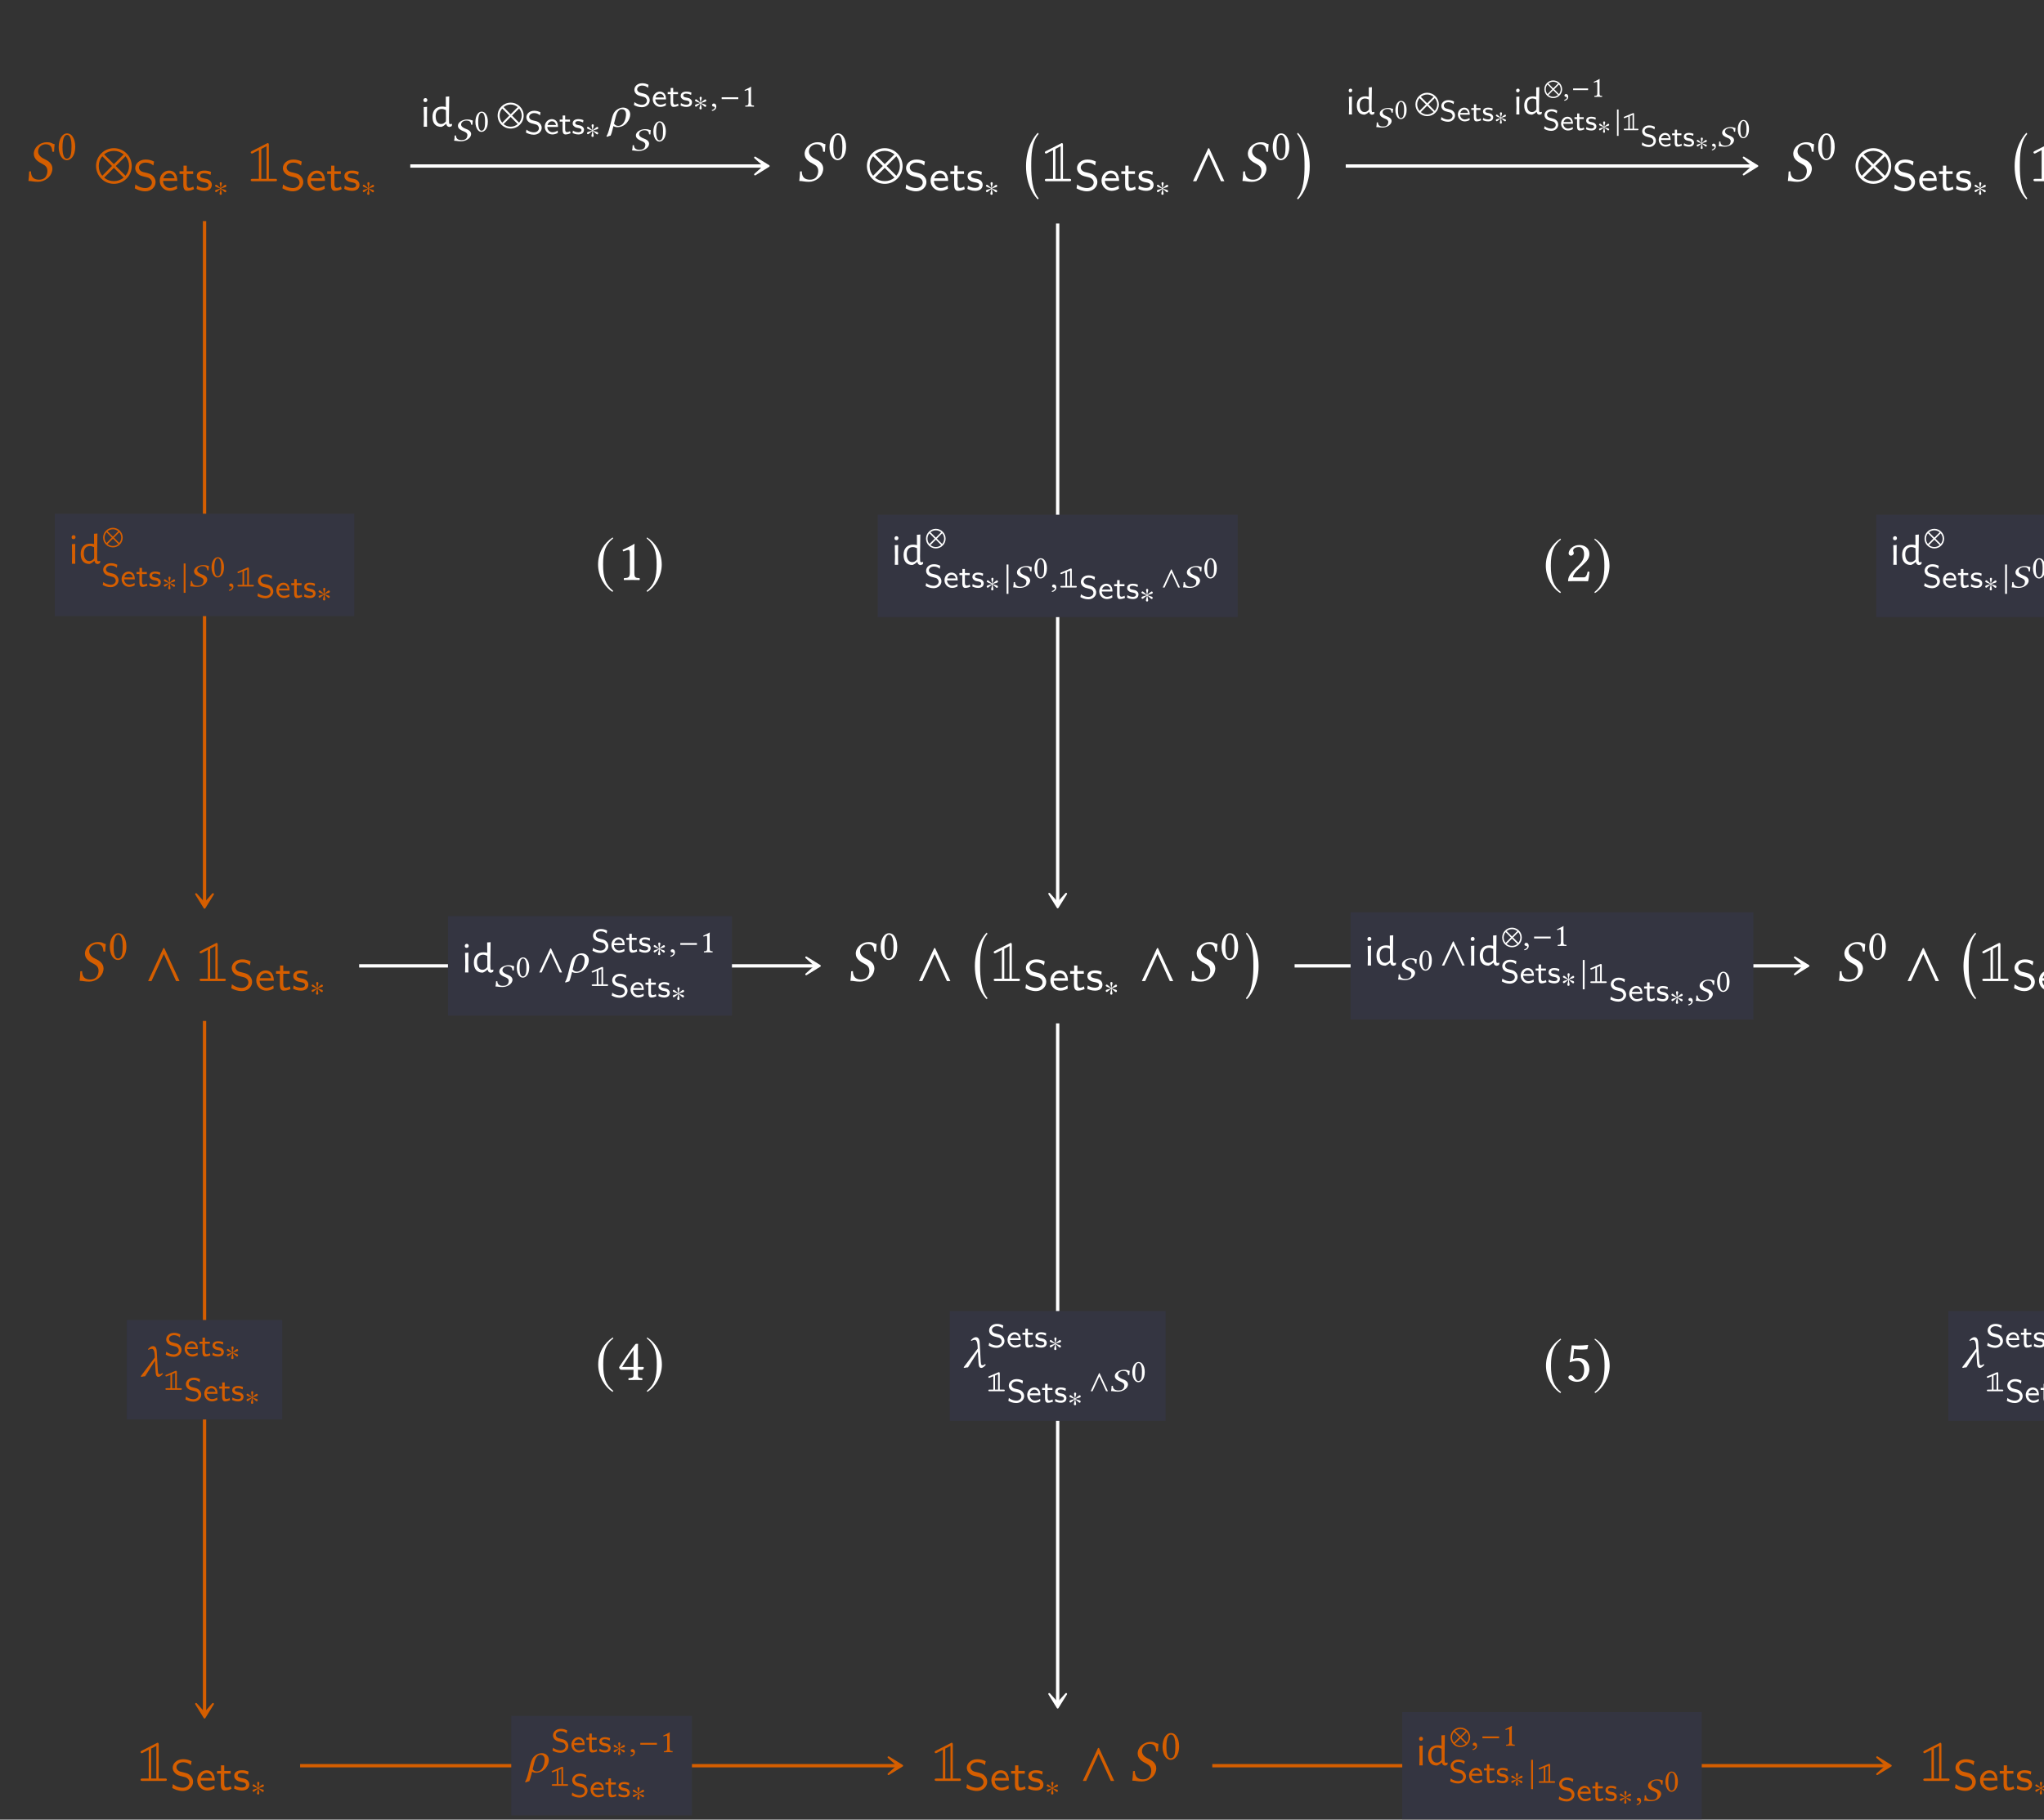 <?xml version="1.0" encoding="UTF-8"?>
<svg xmlns="http://www.w3.org/2000/svg" xmlns:xlink="http://www.w3.org/1999/xlink" width="343.711" height="305.972" viewBox="0 0 343.711 305.972">
<rect x="0" y="0" width="343.711" height="305.972" fill="#333333" stroke="none"/>
<defs>
<g>
<g id="glyph-0-0">
<path d="M 4.922 -6.234 C 4.406 -6.312 4.469 -6.562 3.578 -6.562 C 2.734 -6.562 1.656 -5.984 1.453 -4.938 C 1.422 -4.812 1.422 -4.703 1.422 -4.609 C 1.422 -3.719 2.188 -3.25 2.875 -2.906 C 3.344 -2.672 3.703 -2.359 3.703 -1.75 C 3.703 -1.641 3.703 -1.531 3.672 -1.391 C 3.516 -0.578 3.016 -0.266 2.297 -0.266 C 1.453 -0.266 0.953 -0.672 0.938 -1.672 L 0.641 -1.641 C 0.609 -0.891 0.594 -0.562 0.516 -0.047 C 1.094 -0.047 1.328 0.094 2.141 0.094 C 3.25 0.094 4.312 -0.719 4.5 -1.734 C 4.531 -1.859 4.547 -2 4.547 -2.109 C 4.547 -2.984 3.859 -3.438 3.188 -3.75 C 2.859 -3.891 2.141 -4.312 2.141 -5 C 2.141 -5.062 2.141 -5.141 2.156 -5.203 C 2.266 -5.812 2.797 -6.219 3.422 -6.219 C 4.344 -6.219 4.469 -5.625 4.531 -4.969 L 4.828 -4.953 C 4.828 -5.438 4.891 -5.703 4.922 -6.234 Z M 4.922 -6.234 "/>
</g>
<g id="glyph-1-0">
<path d="M 1.688 -4.172 C 1.812 -4.172 1.922 -4.141 2.016 -4.047 C 2.234 -3.859 2.438 -3.312 2.438 -2.344 C 2.438 -1.672 2.406 -1.219 2.312 -0.844 C 2.156 -0.25 1.797 -0.188 1.656 -0.188 C 0.984 -0.188 0.922 -1.422 0.922 -2.062 C 0.922 -3.844 1.359 -4.172 1.688 -4.172 Z M 1.656 0.078 C 2.219 0.078 3.062 -0.5 3.062 -2.203 C 3.062 -2.922 2.891 -3.531 2.578 -3.953 C 2.391 -4.219 2.078 -4.438 1.688 -4.438 C 0.969 -4.438 0.281 -3.578 0.281 -2.141 C 0.281 -1.359 0.516 -0.625 0.922 -0.234 C 1.125 -0.031 1.375 0.078 1.656 0.078 Z M 1.656 0.078 "/>
</g>
<g id="glyph-2-0">
<path d="M 6.172 -2.562 C 6.172 -4.219 4.828 -5.562 3.172 -5.562 C 1.516 -5.562 0.172 -4.219 0.172 -2.562 C 0.172 -0.906 1.516 0.438 3.172 0.438 C 4.828 0.438 6.172 -0.906 6.172 -2.562 Z M 4.812 -4.516 L 3.172 -2.875 L 1.531 -4.516 C 1.969 -4.891 2.547 -5.109 3.172 -5.109 C 3.781 -5.109 4.359 -4.891 4.812 -4.516 Z M 5.719 -2.562 C 5.719 -1.938 5.5 -1.359 5.125 -0.922 L 3.484 -2.562 L 5.125 -4.203 C 5.5 -3.766 5.719 -3.188 5.719 -2.562 Z M 2.844 -2.562 L 1.219 -0.922 C 0.844 -1.359 0.625 -1.938 0.625 -2.562 C 0.625 -3.188 0.844 -3.766 1.219 -4.203 Z M 4.812 -0.609 C 4.359 -0.234 3.781 -0.016 3.172 -0.016 C 2.547 -0.016 1.969 -0.234 1.531 -0.609 L 3.172 -2.25 Z M 4.812 -0.609 "/>
</g>
<g id="glyph-2-1">
<path d="M 5.906 0 L 3.344 -5.547 L 3.188 -5.547 L 0.625 0 L 1.188 0 L 3.266 -4.547 L 5.328 0 Z M 5.906 0 "/>
</g>
<g id="glyph-2-2">
<path d="M 2.938 -7.141 C 1.5 -6.203 0.484 -4.594 0.484 -2.562 C 0.484 -0.703 1.531 1.172 2.906 2.016 L 3.031 1.859 C 1.719 0.812 1.328 -0.391 1.328 -2.594 C 1.328 -4.812 1.75 -5.953 3.031 -6.984 Z M 2.938 -7.141 "/>
</g>
<g id="glyph-2-3">
<path d="M 0.375 -7.141 L 0.297 -6.984 C 1.578 -5.953 1.984 -4.812 1.984 -2.594 C 1.984 -0.391 1.609 0.812 0.297 1.859 L 0.406 2.016 C 1.781 1.172 2.844 -0.703 2.844 -2.562 C 2.844 -4.594 1.828 -6.203 0.375 -7.141 Z M 0.375 -7.141 "/>
</g>
<g id="glyph-3-0">
<path d="M 3.844 -1.391 C 3.844 -1.984 3.516 -2.312 3.359 -2.469 C 3.062 -2.766 2.719 -2.844 2.172 -2.984 C 1.719 -3.078 1.484 -3.141 1.312 -3.312 C 1.219 -3.406 1.047 -3.562 1.047 -3.844 C 1.047 -4.25 1.453 -4.672 2.172 -4.672 C 2.719 -4.672 3.109 -4.5 3.469 -4.188 L 3.594 -4.844 C 3.125 -5.078 2.703 -5.188 2.172 -5.188 C 1.078 -5.188 0.422 -4.453 0.422 -3.75 C 0.422 -3.453 0.516 -3.109 0.875 -2.781 C 1.203 -2.484 1.531 -2.406 1.984 -2.297 C 2.594 -2.156 2.766 -2.109 2.969 -1.891 C 3.109 -1.766 3.219 -1.562 3.219 -1.312 C 3.219 -0.859 2.812 -0.391 2.109 -0.391 C 1.703 -0.391 1.031 -0.516 0.453 -1 L 0.344 -0.344 C 0.703 -0.141 1.312 0.156 2.125 0.156 C 3.125 0.156 3.844 -0.578 3.844 -1.391 Z M 3.844 -1.391 "/>
</g>
<g id="glyph-3-1">
<path d="M 3.203 -1.594 C 3.203 -1.922 3.156 -2.406 2.875 -2.828 C 2.609 -3.203 2.172 -3.328 1.828 -3.328 C 0.938 -3.328 0.25 -2.562 0.25 -1.641 C 0.25 -0.703 0.984 0.078 1.938 0.078 C 2.359 0.078 2.797 -0.047 3.172 -0.281 L 3.125 -0.797 C 2.719 -0.5 2.266 -0.406 1.953 -0.406 C 1.312 -0.406 0.828 -0.922 0.812 -1.594 Z M 2.75 -2.031 L 0.859 -2.031 C 1.031 -2.609 1.453 -2.859 1.828 -2.859 C 2.141 -2.859 2.609 -2.703 2.75 -2.031 Z M 2.75 -2.031 "/>
</g>
<g id="glyph-3-2">
<path d="M 2.578 -0.203 L 2.453 -0.656 C 2.203 -0.484 1.953 -0.422 1.75 -0.422 C 1.453 -0.422 1.359 -0.719 1.359 -1.062 L 1.359 -2.766 L 2.438 -2.766 L 2.438 -3.219 L 1.359 -3.219 L 1.359 -4.156 L 0.812 -4.156 L 0.812 -3.219 L 0.141 -3.219 L 0.141 -2.766 L 0.781 -2.766 L 0.781 -0.938 C 0.781 -0.438 0.906 0.078 1.438 0.078 C 1.953 0.078 2.359 -0.094 2.578 -0.203 Z M 2.578 -0.203 "/>
</g>
<g id="glyph-3-3">
<path d="M 2.781 -0.938 C 2.781 -1.078 2.766 -1.359 2.469 -1.641 C 2.188 -1.875 1.938 -1.922 1.578 -1.984 C 1.156 -2.078 0.828 -2.141 0.828 -2.453 C 0.828 -2.875 1.344 -2.875 1.453 -2.875 C 1.875 -2.875 2.188 -2.781 2.562 -2.594 L 2.656 -3.109 C 2.156 -3.312 1.797 -3.328 1.531 -3.328 C 1.344 -3.328 0.25 -3.328 0.25 -2.375 C 0.25 -2.031 0.438 -1.844 0.531 -1.75 C 0.797 -1.5 1.094 -1.438 1.484 -1.359 C 1.828 -1.297 2.219 -1.234 2.219 -0.875 C 2.219 -0.422 1.609 -0.422 1.516 -0.422 C 1.047 -0.422 0.609 -0.594 0.312 -0.797 L 0.219 -0.25 C 0.469 -0.125 0.906 0.078 1.516 0.078 C 1.844 0.078 2.156 0.016 2.422 -0.172 C 2.703 -0.375 2.781 -0.703 2.781 -0.938 Z M 2.781 -0.938 "/>
</g>
<g id="glyph-4-0">
<path d="M 2.25 -1.828 C 2.25 -1.922 2.172 -2.031 2.062 -2.031 C 1.938 -2.031 1.484 -1.578 1.328 -1.484 C 1.328 -1.781 1.484 -2.094 1.484 -2.281 C 1.484 -2.391 1.406 -2.469 1.297 -2.469 C 1.188 -2.469 1.125 -2.391 1.125 -2.281 C 1.125 -2.062 1.25 -1.781 1.25 -1.484 C 1.078 -1.578 0.641 -2.047 0.531 -2.047 C 0.438 -2.047 0.344 -1.953 0.344 -1.859 C 0.344 -1.656 1 -1.531 1.203 -1.406 C 0.969 -1.281 0.547 -1.219 0.438 -1.141 C 0.391 -1.109 0.344 -1.047 0.344 -0.984 C 0.344 -0.891 0.422 -0.797 0.516 -0.797 C 0.641 -0.797 1.078 -1.234 1.25 -1.328 C 1.25 -1.031 1.094 -0.719 1.094 -0.531 C 1.094 -0.422 1.172 -0.344 1.281 -0.344 C 1.406 -0.344 1.469 -0.422 1.469 -0.531 C 1.469 -0.75 1.344 -1.047 1.344 -1.328 C 1.516 -1.234 1.938 -0.766 2.047 -0.766 C 2.156 -0.766 2.234 -0.859 2.234 -0.969 C 2.234 -1.031 2.188 -1.078 2.141 -1.125 C 1.984 -1.219 1.609 -1.266 1.375 -1.406 C 1.641 -1.562 1.984 -1.578 2.141 -1.672 C 2.203 -1.719 2.25 -1.766 2.25 -1.828 Z M 2.25 -1.828 "/>
</g>
<g id="glyph-4-1">
<path d="M 3.141 -1.25 L 3.141 -1.562 L 0.344 -1.562 L 0.344 -1.25 Z M 3.141 -1.25 "/>
</g>
<g id="glyph-4-2">
<path d="M 3.391 -1.406 C 3.391 -2.312 2.656 -3.062 1.75 -3.062 C 0.828 -3.062 0.094 -2.312 0.094 -1.406 C 0.094 -0.5 0.828 0.234 1.75 0.234 C 2.656 0.234 3.391 -0.5 3.391 -1.406 Z M 2.641 -2.484 L 1.75 -1.578 L 0.844 -2.484 C 1.078 -2.688 1.406 -2.812 1.75 -2.812 C 2.078 -2.812 2.391 -2.688 2.641 -2.484 Z M 3.141 -1.406 C 3.141 -1.062 3.016 -0.75 2.812 -0.516 L 1.922 -1.406 L 2.812 -2.312 C 3.016 -2.062 3.141 -1.75 3.141 -1.406 Z M 1.562 -1.406 L 0.672 -0.516 C 0.469 -0.75 0.344 -1.062 0.344 -1.406 C 0.344 -1.75 0.469 -2.062 0.672 -2.312 Z M 2.641 -0.328 C 2.391 -0.125 2.078 0 1.75 0 C 1.406 0 1.078 -0.125 0.844 -0.328 L 1.75 -1.234 Z M 2.641 -0.328 "/>
</g>
<g id="glyph-4-3">
<path d="M 0.703 1.062 L 0.703 -3.875 L 0.391 -3.875 L 0.391 1.062 Z M 0.703 1.062 "/>
</g>
<g id="glyph-4-4">
<path d="M 3.25 0 L 1.844 -3.047 L 1.75 -3.047 L 0.344 0 L 0.656 0 L 1.797 -2.5 L 2.938 0 Z M 3.25 0 "/>
</g>
<g id="glyph-5-0">
<path d="M 0.75 -5.078 C 0.656 -5.031 0.547 -4.969 0.547 -4.859 C 0.547 -4.75 0.641 -4.656 0.75 -4.656 C 0.781 -4.656 0.812 -4.656 0.922 -4.719 L 1.922 -5.234 L 1.922 -0.406 L 0.906 -0.406 C 0.75 -0.406 0.547 -0.406 0.547 -0.203 C 0.547 0 0.75 0 0.906 0 L 4.625 0 C 4.797 0 4.969 0 4.969 -0.203 C 4.969 -0.406 4.797 -0.406 4.625 -0.406 L 3.594 -0.406 L 3.594 -6.062 C 3.594 -6.234 3.594 -6.422 3.406 -6.422 C 3.375 -6.422 3.344 -6.422 3.234 -6.344 Z M 3.203 -0.406 L 2.328 -0.406 L 2.328 -5.438 L 3.203 -5.891 Z M 3.203 -0.406 "/>
</g>
<g id="glyph-6-0">
<path d="M 2.625 10.453 C 1.531 9.219 1.375 6.922 1.375 5.078 C 1.375 3.234 1.422 1.016 2.625 -0.359 L 2.5 -0.562 C 2.031 -0.156 0.5 1.781 0.5 5.078 C 0.5 8.375 2.031 10.266 2.5 10.656 Z M 2.625 10.453 "/>
</g>
<g id="glyph-6-1">
<path d="M 0.297 10.453 L 0.422 10.656 C 0.891 10.266 2.422 8.375 2.422 5.078 C 2.422 1.781 0.891 -0.156 0.422 -0.562 L 0.297 -0.359 C 1.5 1.016 1.547 3.234 1.547 5.078 C 1.547 6.922 1.391 9.219 0.297 10.453 Z M 0.297 10.453 "/>
</g>
<g id="glyph-7-0">
<path d="M 0.625 -1.406 L 0.594 -3.297 L 1.156 -3.344 L 1.141 -1.453 L 1.156 0 L 0.594 0 Z M 0.891 -4.812 C 0.984 -4.812 1.055 -4.781 1.109 -4.719 C 1.172 -4.664 1.203 -4.586 1.203 -4.484 C 1.203 -4.379 1.172 -4.297 1.109 -4.234 C 1.055 -4.172 0.973 -4.141 0.859 -4.141 C 0.766 -4.141 0.688 -4.164 0.625 -4.219 C 0.57 -4.281 0.547 -4.363 0.547 -4.469 C 0.547 -4.57 0.578 -4.656 0.641 -4.719 C 0.703 -4.781 0.785 -4.812 0.891 -4.812 Z M 0.891 -4.812 "/>
</g>
<g id="glyph-7-1">
<path d="M 3.078 -1.453 L 3.094 -0.719 C 3.102 -0.613 3.117 -0.539 3.141 -0.5 C 3.172 -0.457 3.227 -0.438 3.312 -0.438 C 3.383 -0.438 3.461 -0.453 3.547 -0.484 L 3.609 -0.422 L 3.547 -0.109 C 3.422 -0.023 3.285 0.023 3.141 0.047 C 2.992 0.023 2.879 -0.023 2.797 -0.109 C 2.711 -0.191 2.66 -0.312 2.641 -0.469 L 2.594 -0.469 C 2.445 -0.344 2.312 -0.238 2.188 -0.156 C 2.07 -0.082 1.941 -0.02 1.797 0.031 C 1.316 0.031 0.945 -0.113 0.688 -0.406 C 0.438 -0.695 0.312 -1.113 0.312 -1.656 C 0.312 -2.207 0.453 -2.633 0.734 -2.938 C 1.016 -3.238 1.41 -3.391 1.922 -3.391 C 2.148 -3.391 2.363 -3.363 2.562 -3.312 L 2.547 -5.047 L 3.125 -5.094 Z M 1.859 -2.984 C 1.547 -2.984 1.297 -2.875 1.109 -2.656 C 0.93 -2.445 0.844 -2.145 0.844 -1.75 C 0.844 -1.344 0.926 -1.023 1.094 -0.797 C 1.258 -0.566 1.484 -0.453 1.766 -0.453 C 1.898 -0.453 2.031 -0.484 2.156 -0.547 C 2.289 -0.617 2.426 -0.734 2.562 -0.891 L 2.578 -1.422 L 2.562 -2.797 C 2.301 -2.922 2.066 -2.984 1.859 -2.984 Z M 1.859 -2.984 "/>
</g>
<g id="glyph-8-0">
<path d="M 3.484 -3.438 C 3.125 -3.484 3.172 -3.609 2.531 -3.609 C 1.922 -3.609 1.156 -3.297 1 -2.719 C 0.984 -2.656 0.984 -2.594 0.984 -2.531 C 0.984 -2.047 1.516 -1.781 2 -1.594 C 2.312 -1.469 2.578 -1.297 2.578 -0.969 C 2.578 -0.906 2.562 -0.844 2.547 -0.766 C 2.453 -0.312 2.094 -0.141 1.594 -0.141 C 1.016 -0.141 0.656 -0.375 0.656 -0.922 L 0.438 -0.906 C 0.422 -0.484 0.406 -0.312 0.344 -0.031 C 0.75 -0.031 0.938 0.062 1.5 0.062 C 2.281 0.062 3.031 -0.391 3.172 -0.953 C 3.188 -1.031 3.203 -1.094 3.203 -1.156 C 3.203 -1.641 2.719 -1.891 2.25 -2.062 C 2.031 -2.141 1.516 -2.375 1.516 -2.75 C 1.516 -2.781 1.531 -2.828 1.531 -2.859 C 1.609 -3.203 1.969 -3.422 2.422 -3.422 C 3.062 -3.422 3.172 -3.094 3.203 -2.734 L 3.422 -2.719 C 3.422 -2.984 3.469 -3.141 3.484 -3.438 Z M 3.484 -3.438 "/>
</g>
<g id="glyph-8-1">
<path d="M 0.609 -0.516 C 0.422 -0.516 0.297 -0.391 0.297 -0.234 C 0.297 -0.062 0.453 -0.016 0.562 0 C 0.672 0.016 0.766 0.047 0.766 0.172 C 0.766 0.281 0.562 0.531 0.25 0.594 C 0.25 0.656 0.266 0.703 0.312 0.734 C 0.672 0.688 1.016 0.406 1.016 0.016 C 1.016 -0.312 0.859 -0.516 0.609 -0.516 Z M 0.609 -0.516 "/>
</g>
<g id="glyph-9-0">
<path d="M 1.266 -3.156 C 1.359 -3.156 1.453 -3.125 1.516 -3.062 C 1.688 -2.922 1.844 -2.5 1.844 -1.766 C 1.844 -1.266 1.828 -0.922 1.75 -0.641 C 1.625 -0.188 1.359 -0.141 1.25 -0.141 C 0.75 -0.141 0.688 -1.078 0.688 -1.547 C 0.688 -2.906 1.031 -3.156 1.266 -3.156 Z M 1.25 0.062 C 1.672 0.062 2.312 -0.375 2.312 -1.656 C 2.312 -2.203 2.188 -2.672 1.938 -2.984 C 1.797 -3.188 1.562 -3.344 1.266 -3.344 C 0.734 -3.344 0.219 -2.703 0.219 -1.609 C 0.219 -1.031 0.391 -0.469 0.703 -0.172 C 0.844 -0.016 1.031 0.062 1.25 0.062 Z M 1.25 0.062 "/>
</g>
<g id="glyph-9-1">
<path d="M 1.578 -0.672 L 1.578 -2.578 C 1.578 -2.906 1.578 -3.234 1.594 -3.312 C 1.594 -3.328 1.578 -3.328 1.562 -3.328 C 1.266 -3.141 0.969 -3.016 0.484 -2.781 C 0.5 -2.719 0.516 -2.672 0.578 -2.641 C 0.828 -2.734 0.938 -2.781 1.047 -2.781 C 1.141 -2.781 1.156 -2.641 1.156 -2.453 L 1.156 -0.672 C 1.156 -0.219 1.016 -0.188 0.625 -0.172 C 0.594 -0.141 0.594 -0.016 0.625 0.016 C 0.891 0 1.094 0 1.391 0 C 1.656 0 1.781 0 2.062 0.016 C 2.094 -0.016 2.094 -0.141 2.062 -0.172 C 1.672 -0.188 1.578 -0.219 1.578 -0.672 Z M 1.578 -0.672 "/>
</g>
<g id="glyph-10-0">
<path d="M 4.5 -1.875 C 4.5 -3.078 3.516 -4.047 2.312 -4.047 C 1.109 -4.047 0.125 -3.078 0.125 -1.875 C 0.125 -0.656 1.109 0.312 2.312 0.312 C 3.516 0.312 4.5 -0.656 4.5 -1.875 Z M 3.5 -3.297 L 2.312 -2.094 L 1.125 -3.297 C 1.438 -3.562 1.859 -3.734 2.312 -3.734 C 2.766 -3.734 3.172 -3.562 3.5 -3.297 Z M 4.172 -1.875 C 4.172 -1.422 4 -1 3.734 -0.672 L 2.547 -1.875 L 3.734 -3.062 C 4 -2.734 4.172 -2.312 4.172 -1.875 Z M 2.078 -1.875 L 0.891 -0.672 C 0.625 -1 0.453 -1.422 0.453 -1.875 C 0.453 -2.312 0.625 -2.734 0.891 -3.062 Z M 3.5 -0.438 C 3.172 -0.172 2.766 0 2.312 0 C 1.859 0 1.438 -0.172 1.125 -0.438 L 2.312 -1.641 Z M 3.5 -0.438 "/>
</g>
<g id="glyph-10-1">
<path d="M 4.297 0 L 2.438 -4.047 L 2.312 -4.047 L 0.453 0 L 0.859 0 L 2.391 -3.312 L 3.891 0 Z M 4.297 0 "/>
</g>
<g id="glyph-11-0">
<path d="M 2.906 -1.047 C 2.906 -1.5 2.656 -1.75 2.547 -1.859 C 2.312 -2.094 2.062 -2.156 1.641 -2.25 C 1.297 -2.328 1.125 -2.375 1 -2.5 C 0.922 -2.562 0.797 -2.688 0.797 -2.906 C 0.797 -3.203 1.109 -3.531 1.641 -3.531 C 2.047 -3.531 2.344 -3.391 2.625 -3.156 L 2.703 -3.656 C 2.359 -3.828 2.047 -3.922 1.641 -3.922 C 0.812 -3.922 0.328 -3.359 0.328 -2.828 C 0.328 -2.609 0.391 -2.344 0.656 -2.094 C 0.906 -1.875 1.156 -1.812 1.5 -1.734 C 1.953 -1.625 2.078 -1.594 2.25 -1.438 C 2.344 -1.328 2.438 -1.172 2.438 -0.984 C 2.438 -0.641 2.125 -0.297 1.594 -0.297 C 1.281 -0.297 0.781 -0.391 0.344 -0.75 L 0.25 -0.266 C 0.531 -0.109 0.984 0.109 1.594 0.109 C 2.359 0.109 2.906 -0.438 2.906 -1.047 Z M 2.906 -1.047 "/>
</g>
<g id="glyph-11-1">
<path d="M 2.406 -1.203 C 2.406 -1.453 2.391 -1.828 2.172 -2.141 C 1.969 -2.406 1.641 -2.516 1.375 -2.516 C 0.703 -2.516 0.188 -1.938 0.188 -1.234 C 0.188 -0.531 0.734 0.062 1.469 0.062 C 1.781 0.062 2.109 -0.031 2.391 -0.203 L 2.359 -0.594 C 2.047 -0.375 1.703 -0.312 1.469 -0.312 C 1 -0.312 0.625 -0.703 0.609 -1.203 Z M 2.078 -1.531 L 0.656 -1.531 C 0.781 -1.969 1.109 -2.156 1.375 -2.156 C 1.625 -2.156 1.969 -2.047 2.078 -1.531 Z M 2.078 -1.531 "/>
</g>
<g id="glyph-11-2">
<path d="M 1.938 -0.141 L 1.844 -0.5 C 1.672 -0.375 1.469 -0.328 1.328 -0.328 C 1.094 -0.328 1.031 -0.547 1.031 -0.797 L 1.031 -2.094 L 1.844 -2.094 L 1.844 -2.438 L 1.031 -2.438 L 1.031 -3.125 L 0.609 -3.125 L 0.609 -2.438 L 0.109 -2.438 L 0.109 -2.094 L 0.594 -2.094 L 0.594 -0.703 C 0.594 -0.328 0.688 0.062 1.078 0.062 C 1.469 0.062 1.781 -0.078 1.938 -0.141 Z M 1.938 -0.141 "/>
</g>
<g id="glyph-11-3">
<path d="M 2.094 -0.719 C 2.094 -0.812 2.094 -1.031 1.859 -1.234 C 1.656 -1.422 1.453 -1.453 1.203 -1.5 C 0.875 -1.562 0.625 -1.609 0.625 -1.859 C 0.625 -2.172 1.016 -2.172 1.109 -2.172 C 1.422 -2.172 1.656 -2.094 1.938 -1.953 L 2 -2.344 C 1.625 -2.5 1.359 -2.516 1.156 -2.516 C 1.016 -2.516 0.188 -2.516 0.188 -1.781 C 0.188 -1.531 0.328 -1.391 0.406 -1.328 C 0.594 -1.125 0.828 -1.078 1.125 -1.031 C 1.375 -0.984 1.672 -0.922 1.672 -0.656 C 1.672 -0.312 1.219 -0.312 1.141 -0.312 C 0.797 -0.312 0.453 -0.438 0.234 -0.594 L 0.172 -0.188 C 0.344 -0.094 0.688 0.062 1.141 0.062 C 1.391 0.062 1.625 0.016 1.828 -0.125 C 2.031 -0.281 2.094 -0.531 2.094 -0.719 Z M 2.094 -0.719 "/>
</g>
<g id="glyph-12-0">
<path d="M 3.984 -2.062 C 3.984 -2.703 3.531 -3.219 2.781 -3.219 C 2.438 -3.219 2.047 -3.094 1.656 -2.781 C 1.422 -2.594 1.141 -2.344 0.891 -1.344 L 0.547 0.047 C 0.328 0.953 0.156 1.328 0 1.578 L 0.047 1.703 L 0.703 1.484 C 0.828 1.188 0.938 0.844 1.031 0.422 L 1.172 -0.109 C 1.344 0 1.516 0.078 1.812 0.078 C 3.25 0.078 3.984 -1.25 3.984 -2.062 Z M 1.953 -0.141 C 1.641 -0.141 1.422 -0.297 1.266 -0.516 L 1.547 -1.656 C 1.812 -2.719 2.25 -2.938 2.562 -2.938 C 2.984 -2.938 3.281 -2.703 3.281 -2.078 C 3.281 -1.531 3.016 -0.141 1.953 -0.141 Z M 1.953 -0.141 "/>
</g>
<g id="glyph-12-1">
<path d="M 3.891 -0.438 L 3.766 -0.562 C 3.562 -0.375 3.453 -0.359 3.297 -0.359 C 3.078 -0.359 3.047 -0.609 3 -1.562 L 2.859 -4.141 C 2.828 -4.984 2.438 -5.078 2.219 -5.078 C 1.922 -5.078 1.641 -4.844 1.375 -4.562 L 1.469 -4.453 C 1.641 -4.562 1.844 -4.625 2.031 -4.625 C 2.234 -4.625 2.469 -4.469 2.516 -3.469 L 2.531 -3.156 L 0.156 0 L 0.312 0.094 C 0.5 0.031 0.688 0 0.891 0 L 2.562 -2.641 L 2.656 -0.922 C 2.688 -0.234 2.781 0.094 3.156 0.094 C 3.359 0.094 3.688 -0.156 3.891 -0.438 Z M 3.891 -0.438 "/>
</g>
<g id="glyph-13-0">
<path d="M 0.562 -1.266 L 0.531 -2.969 L 1.047 -3.016 L 1.031 -1.312 L 1.047 0 L 0.531 0 Z M 0.797 -4.344 C 0.891 -4.344 0.961 -4.316 1.016 -4.266 C 1.066 -4.211 1.094 -4.141 1.094 -4.047 C 1.094 -3.953 1.062 -3.875 1 -3.812 C 0.945 -3.758 0.875 -3.734 0.781 -3.734 C 0.688 -3.734 0.613 -3.758 0.562 -3.812 C 0.52 -3.863 0.5 -3.938 0.5 -4.031 C 0.5 -4.125 0.523 -4.195 0.578 -4.25 C 0.629 -4.312 0.703 -4.344 0.797 -4.344 Z M 0.797 -4.344 "/>
</g>
<g id="glyph-13-1">
<path d="M 2.766 -1.312 L 2.781 -0.641 C 2.789 -0.547 2.805 -0.477 2.828 -0.438 C 2.859 -0.406 2.91 -0.391 2.984 -0.391 C 3.047 -0.391 3.117 -0.406 3.203 -0.438 L 3.25 -0.391 L 3.203 -0.094 C 3.086 -0.02 2.961 0.023 2.828 0.047 C 2.691 0.023 2.586 -0.02 2.516 -0.094 C 2.441 -0.176 2.395 -0.285 2.375 -0.422 L 2.328 -0.422 C 2.203 -0.305 2.082 -0.211 1.969 -0.141 C 1.863 -0.078 1.742 -0.02 1.609 0.031 C 1.18 0.031 0.852 -0.098 0.625 -0.359 C 0.395 -0.629 0.281 -1.008 0.281 -1.5 C 0.281 -1.988 0.406 -2.367 0.656 -2.641 C 0.914 -2.91 1.273 -3.047 1.734 -3.047 C 1.93 -3.047 2.117 -3.023 2.297 -2.984 L 2.297 -4.547 L 2.812 -4.594 Z M 1.672 -2.688 C 1.391 -2.688 1.164 -2.586 1 -2.391 C 0.844 -2.203 0.766 -1.93 0.766 -1.578 C 0.766 -1.203 0.836 -0.91 0.984 -0.703 C 1.129 -0.504 1.332 -0.406 1.594 -0.406 C 1.719 -0.406 1.836 -0.438 1.953 -0.5 C 2.066 -0.562 2.188 -0.664 2.312 -0.812 L 2.328 -1.281 L 2.297 -2.516 C 2.066 -2.629 1.859 -2.688 1.672 -2.688 Z M 1.672 -2.688 "/>
</g>
<g id="glyph-14-0">
<path d="M 3.141 -3.094 C 2.812 -3.125 2.844 -3.25 2.281 -3.25 C 1.734 -3.25 1.031 -2.969 0.906 -2.438 C 0.891 -2.391 0.891 -2.328 0.891 -2.281 C 0.891 -1.844 1.359 -1.609 1.797 -1.438 C 2.094 -1.328 2.328 -1.172 2.328 -0.875 C 2.328 -0.812 2.312 -0.75 2.297 -0.688 C 2.203 -0.281 1.891 -0.125 1.438 -0.125 C 0.906 -0.125 0.594 -0.328 0.594 -0.828 L 0.391 -0.812 C 0.375 -0.438 0.359 -0.281 0.312 -0.031 C 0.672 -0.031 0.844 0.047 1.359 0.047 C 2.062 0.047 2.719 -0.359 2.859 -0.859 C 2.875 -0.922 2.891 -0.984 2.891 -1.047 C 2.891 -1.484 2.453 -1.703 2.031 -1.859 C 1.828 -1.938 1.375 -2.141 1.375 -2.484 C 1.375 -2.516 1.375 -2.547 1.375 -2.578 C 1.453 -2.875 1.781 -3.078 2.172 -3.078 C 2.766 -3.078 2.844 -2.797 2.875 -2.469 L 3.078 -2.453 C 3.078 -2.688 3.125 -2.828 3.141 -3.094 Z M 3.141 -3.094 "/>
</g>
<g id="glyph-14-1">
<path d="M 0.547 -0.469 C 0.391 -0.469 0.266 -0.359 0.266 -0.219 C 0.266 -0.062 0.406 -0.016 0.5 0 C 0.609 0.016 0.688 0.047 0.688 0.156 C 0.688 0.25 0.5 0.469 0.234 0.531 C 0.234 0.594 0.234 0.625 0.281 0.672 C 0.609 0.609 0.906 0.359 0.906 0.016 C 0.906 -0.281 0.766 -0.469 0.547 -0.469 Z M 0.547 -0.469 "/>
</g>
<g id="glyph-15-0">
<path d="M 1.141 -2.844 C 1.234 -2.844 1.312 -2.812 1.375 -2.75 C 1.516 -2.625 1.656 -2.25 1.656 -1.594 C 1.656 -1.141 1.641 -0.828 1.562 -0.578 C 1.469 -0.172 1.219 -0.125 1.125 -0.125 C 0.672 -0.125 0.625 -0.969 0.625 -1.391 C 0.625 -2.609 0.922 -2.844 1.141 -2.844 Z M 1.125 0.047 C 1.5 0.047 2.078 -0.328 2.078 -1.5 C 2.078 -1.984 1.969 -2.406 1.75 -2.688 C 1.625 -2.859 1.406 -3.016 1.141 -3.016 C 0.656 -3.016 0.188 -2.422 0.188 -1.453 C 0.188 -0.922 0.359 -0.422 0.625 -0.156 C 0.766 -0.016 0.938 0.047 1.125 0.047 Z M 1.125 0.047 "/>
</g>
<g id="glyph-15-1">
<path d="M 1.422 -0.609 L 1.422 -2.312 C 1.422 -2.609 1.422 -2.906 1.438 -2.984 C 1.438 -3 1.422 -3 1.406 -3 C 1.141 -2.828 0.875 -2.703 0.438 -2.516 C 0.453 -2.453 0.469 -2.406 0.516 -2.375 C 0.734 -2.469 0.844 -2.5 0.938 -2.5 C 1.031 -2.5 1.047 -2.375 1.047 -2.219 L 1.047 -0.609 C 1.047 -0.188 0.906 -0.172 0.562 -0.156 C 0.531 -0.125 0.531 -0.016 0.562 0.016 C 0.812 0 0.984 0 1.25 0 C 1.484 0 1.609 0 1.844 0.016 C 1.875 -0.016 1.875 -0.125 1.844 -0.156 C 1.5 -0.172 1.422 -0.188 1.422 -0.609 Z M 1.422 -0.609 "/>
</g>
<g id="glyph-16-0">
<path d="M 4.047 -1.688 C 4.047 -2.766 3.172 -3.656 2.078 -3.656 C 1 -3.656 0.109 -2.766 0.109 -1.688 C 0.109 -0.594 1 0.281 2.078 0.281 C 3.172 0.281 4.047 -0.594 4.047 -1.688 Z M 3.156 -2.969 L 2.078 -1.891 L 1.016 -2.969 C 1.297 -3.203 1.672 -3.359 2.078 -3.359 C 2.484 -3.359 2.859 -3.203 3.156 -2.969 Z M 3.766 -1.688 C 3.766 -1.281 3.609 -0.891 3.359 -0.609 L 2.297 -1.688 L 3.359 -2.75 C 3.609 -2.469 3.766 -2.094 3.766 -1.688 Z M 1.875 -1.688 L 0.797 -0.609 C 0.562 -0.891 0.406 -1.281 0.406 -1.688 C 0.406 -2.094 0.562 -2.469 0.797 -2.75 Z M 3.156 -0.406 C 2.859 -0.156 2.484 0 2.078 0 C 1.672 0 1.297 -0.156 1.016 -0.406 L 2.078 -1.469 Z M 3.156 -0.406 "/>
</g>
<g id="glyph-17-0">
<path d="M 2.609 -0.953 C 2.609 -1.344 2.391 -1.578 2.281 -1.672 C 2.078 -1.875 1.844 -1.938 1.469 -2.031 C 1.172 -2.094 1.016 -2.141 0.891 -2.25 C 0.828 -2.312 0.719 -2.422 0.719 -2.609 C 0.719 -2.891 1 -3.172 1.469 -3.172 C 1.844 -3.172 2.109 -3.062 2.359 -2.844 L 2.438 -3.281 C 2.125 -3.453 1.844 -3.531 1.469 -3.531 C 0.734 -3.531 0.297 -3.031 0.297 -2.547 C 0.297 -2.344 0.359 -2.109 0.594 -1.891 C 0.812 -1.688 1.047 -1.641 1.344 -1.562 C 1.766 -1.469 1.875 -1.438 2.016 -1.281 C 2.109 -1.188 2.188 -1.062 2.188 -0.891 C 2.188 -0.578 1.922 -0.266 1.438 -0.266 C 1.156 -0.266 0.703 -0.344 0.312 -0.688 L 0.234 -0.234 C 0.484 -0.094 0.891 0.109 1.438 0.109 C 2.125 0.109 2.609 -0.391 2.609 -0.953 Z M 2.609 -0.953 "/>
</g>
<g id="glyph-17-1">
<path d="M 2.172 -1.078 C 2.172 -1.312 2.141 -1.641 1.953 -1.922 C 1.781 -2.172 1.484 -2.266 1.234 -2.266 C 0.641 -2.266 0.172 -1.734 0.172 -1.109 C 0.172 -0.484 0.672 0.047 1.312 0.047 C 1.609 0.047 1.906 -0.031 2.156 -0.188 L 2.125 -0.531 C 1.844 -0.344 1.531 -0.281 1.328 -0.281 C 0.891 -0.281 0.562 -0.625 0.547 -1.078 Z M 1.875 -1.375 L 0.594 -1.375 C 0.703 -1.766 1 -1.938 1.234 -1.938 C 1.453 -1.938 1.781 -1.844 1.875 -1.375 Z M 1.875 -1.375 "/>
</g>
<g id="glyph-17-2">
<path d="M 1.75 -0.141 L 1.656 -0.453 C 1.5 -0.328 1.328 -0.297 1.188 -0.297 C 0.984 -0.297 0.922 -0.5 0.922 -0.719 L 0.922 -1.875 L 1.656 -1.875 L 1.656 -2.188 L 0.922 -2.188 L 0.922 -2.812 L 0.547 -2.812 L 0.547 -2.188 L 0.094 -2.188 L 0.094 -1.875 L 0.531 -1.875 L 0.531 -0.625 C 0.531 -0.297 0.609 0.047 0.969 0.047 C 1.328 0.047 1.594 -0.062 1.75 -0.141 Z M 1.75 -0.141 "/>
</g>
<g id="glyph-17-3">
<path d="M 1.891 -0.641 C 1.891 -0.734 1.875 -0.922 1.672 -1.109 C 1.484 -1.281 1.312 -1.312 1.078 -1.359 C 0.781 -1.406 0.562 -1.453 0.562 -1.672 C 0.562 -1.953 0.922 -1.953 1 -1.953 C 1.281 -1.953 1.484 -1.891 1.734 -1.766 L 1.797 -2.109 C 1.469 -2.25 1.219 -2.266 1.047 -2.266 C 0.922 -2.266 0.172 -2.266 0.172 -1.609 C 0.172 -1.375 0.297 -1.25 0.359 -1.188 C 0.531 -1.016 0.75 -0.984 1 -0.922 C 1.234 -0.891 1.5 -0.828 1.5 -0.594 C 1.5 -0.281 1.094 -0.281 1.031 -0.281 C 0.719 -0.281 0.422 -0.406 0.219 -0.531 L 0.141 -0.172 C 0.312 -0.078 0.609 0.047 1.031 0.047 C 1.25 0.047 1.469 0.016 1.656 -0.125 C 1.828 -0.25 1.891 -0.469 1.891 -0.641 Z M 1.891 -0.641 "/>
</g>
<g id="glyph-18-0">
<path d="M 2.016 -1.656 C 2.016 -1.734 1.953 -1.828 1.859 -1.828 C 1.75 -1.828 1.344 -1.422 1.203 -1.328 C 1.203 -1.609 1.344 -1.891 1.344 -2.047 C 1.344 -2.156 1.266 -2.219 1.172 -2.219 C 1.062 -2.219 1 -2.156 1 -2.047 C 1 -1.859 1.125 -1.594 1.125 -1.328 C 0.969 -1.422 0.578 -1.844 0.484 -1.844 C 0.391 -1.844 0.312 -1.75 0.312 -1.672 C 0.312 -1.5 0.891 -1.375 1.094 -1.266 C 0.875 -1.156 0.5 -1.094 0.391 -1.031 C 0.344 -1 0.312 -0.953 0.312 -0.891 C 0.312 -0.797 0.375 -0.719 0.469 -0.719 C 0.578 -0.719 0.984 -1.109 1.125 -1.203 C 1.125 -0.922 0.984 -0.656 0.984 -0.484 C 0.984 -0.375 1.062 -0.312 1.156 -0.312 C 1.266 -0.312 1.312 -0.391 1.312 -0.484 C 1.312 -0.688 1.203 -0.938 1.203 -1.203 C 1.359 -1.109 1.75 -0.703 1.844 -0.703 C 1.938 -0.703 2.016 -0.781 2.016 -0.875 C 2.016 -0.938 1.969 -0.984 1.922 -1 C 1.797 -1.094 1.453 -1.141 1.234 -1.266 C 1.469 -1.406 1.781 -1.422 1.938 -1.516 C 1.984 -1.547 2.016 -1.578 2.016 -1.656 Z M 2.016 -1.656 "/>
</g>
<g id="glyph-18-1">
<path d="M 3.062 -1.266 C 3.062 -2.094 2.391 -2.75 1.562 -2.75 C 0.75 -2.75 0.078 -2.094 0.078 -1.266 C 0.078 -0.453 0.75 0.219 1.562 0.219 C 2.391 0.219 3.062 -0.453 3.062 -1.266 Z M 2.375 -2.234 L 1.562 -1.422 L 0.766 -2.234 C 0.984 -2.422 1.266 -2.531 1.562 -2.531 C 1.875 -2.531 2.156 -2.422 2.375 -2.234 Z M 2.828 -1.266 C 2.828 -0.969 2.719 -0.672 2.531 -0.453 L 1.734 -1.266 L 2.531 -2.078 C 2.719 -1.859 2.828 -1.578 2.828 -1.266 Z M 1.406 -1.266 L 0.609 -0.453 C 0.422 -0.672 0.312 -0.969 0.312 -1.266 C 0.312 -1.578 0.422 -1.859 0.609 -2.078 Z M 2.375 -0.297 C 2.156 -0.125 1.875 0 1.562 0 C 1.266 0 0.984 -0.125 0.766 -0.297 L 1.562 -1.109 Z M 2.375 -0.297 "/>
</g>
<g id="glyph-18-2">
<path d="M 2.828 -1.125 L 2.828 -1.406 L 0.312 -1.406 L 0.312 -1.125 Z M 2.828 -1.125 "/>
</g>
<g id="glyph-18-3">
<path d="M 0.625 0.953 L 0.625 -3.484 L 0.359 -3.484 L 0.359 0.953 Z M 0.625 0.953 "/>
</g>
<g id="glyph-19-0">
<path d="M 0.438 -2.281 C 0.375 -2.25 0.312 -2.234 0.312 -2.141 C 0.312 -2.078 0.375 -2.016 0.438 -2.016 C 0.453 -2.016 0.469 -2.016 0.516 -2.047 L 1.078 -2.281 L 1.078 -0.25 L 0.5 -0.25 C 0.438 -0.25 0.312 -0.25 0.312 -0.125 C 0.312 0 0.438 0 0.5 0 L 2.609 0 C 2.688 0 2.797 0 2.797 -0.125 C 2.797 -0.25 2.688 -0.25 2.609 -0.25 L 2.047 -0.25 L 2.047 -2.688 C 2.047 -2.766 2.047 -2.891 1.922 -2.891 C 1.891 -2.891 1.891 -2.891 1.828 -2.859 Z M 1.328 -0.25 L 1.328 -2.375 L 1.797 -2.578 L 1.797 -0.25 Z M 1.328 -0.25 "/>
</g>
<g id="glyph-20-0">
<path d="M 0.484 -2.531 C 0.406 -2.5 0.344 -2.484 0.344 -2.391 C 0.344 -2.312 0.406 -2.25 0.484 -2.25 C 0.5 -2.25 0.516 -2.25 0.578 -2.281 L 1.188 -2.531 L 1.188 -0.281 L 0.562 -0.281 C 0.484 -0.281 0.344 -0.281 0.344 -0.141 C 0.344 0 0.484 0 0.562 0 L 2.906 0 C 2.984 0 3.109 0 3.109 -0.141 C 3.109 -0.281 2.984 -0.281 2.906 -0.281 L 2.266 -0.281 L 2.266 -3 C 2.266 -3.078 2.266 -3.203 2.125 -3.203 C 2.109 -3.203 2.094 -3.203 2.031 -3.188 Z M 1.469 -0.281 L 1.469 -2.641 L 1.984 -2.859 L 1.984 -0.281 Z M 1.469 -0.281 "/>
</g>
<g id="glyph-21-0">
<path d="M 2.875 -1.219 L 2.875 -4.672 C 2.875 -5.281 2.875 -5.875 2.906 -6.016 C 2.906 -6.062 2.875 -6.062 2.844 -6.062 C 2.297 -5.719 1.766 -5.469 0.891 -5.062 C 0.906 -4.953 0.953 -4.859 1.031 -4.797 C 1.5 -4.984 1.719 -5.047 1.906 -5.047 C 2.078 -5.047 2.109 -4.812 2.109 -4.469 L 2.109 -1.219 C 2.109 -0.391 1.828 -0.344 1.141 -0.312 C 1.078 -0.25 1.078 -0.047 1.141 0.016 C 1.625 0.016 1.984 0 2.516 0 C 3 0 3.234 0.016 3.734 0.016 C 3.797 -0.047 3.797 -0.25 3.734 -0.312 C 3.047 -0.344 2.875 -0.391 2.875 -1.219 Z M 2.875 -1.219 "/>
</g>
<g id="glyph-21-1">
<path d="M 0.609 -4.672 C 0.609 -4.453 0.797 -4.281 1 -4.281 C 1.172 -4.281 1.469 -4.453 1.469 -4.672 C 1.469 -4.75 1.453 -4.812 1.438 -4.891 C 1.422 -4.953 1.359 -5.047 1.359 -5.125 C 1.359 -5.375 1.609 -5.734 2.344 -5.734 C 2.703 -5.734 3.203 -5.484 3.203 -4.531 C 3.203 -3.891 2.984 -3.375 2.391 -2.766 L 1.656 -2.047 C 0.672 -1.047 0.516 -0.562 0.516 0.016 C 0.516 0.016 1.031 0 1.344 0 L 3.094 0 C 3.406 0 3.875 0.016 3.875 0.016 C 4 -0.516 4.094 -1.25 4.109 -1.562 C 4.047 -1.609 3.922 -1.625 3.812 -1.609 C 3.656 -0.891 3.484 -0.641 3.125 -0.641 L 1.344 -0.641 C 1.344 -1.125 2.031 -1.797 2.078 -1.859 L 3.094 -2.828 C 3.656 -3.375 4.094 -3.812 4.094 -4.562 C 4.094 -5.641 3.203 -6.078 2.406 -6.078 C 1.297 -6.078 0.609 -5.266 0.609 -4.672 Z M 0.609 -4.672 "/>
</g>
<g id="glyph-21-2">
<path d="M 2.703 -5.047 L 2.703 -2.188 L 0.797 -2.188 C 1.312 -3 2.016 -4.109 2.703 -5.047 Z M 4.281 -2.188 L 3.453 -2.188 L 3.453 -5.094 C 3.453 -5.594 3.453 -5.984 3.484 -6.062 L 3.453 -6.078 L 3.141 -6.078 C 3.078 -6.078 3.016 -6.016 2.984 -5.969 C 2.359 -5.203 1.203 -3.562 0.281 -2.141 C 0.312 -1.984 0.375 -1.719 0.672 -1.719 L 2.703 -1.719 L 2.703 -0.797 C 2.703 -0.344 2.328 -0.344 1.891 -0.312 C 1.828 -0.25 1.828 -0.047 1.891 0.016 C 2.219 0.016 2.609 0 3.078 0 C 3.453 0 3.844 0.016 4.156 0.016 C 4.219 -0.047 4.219 -0.25 4.156 -0.312 C 3.672 -0.344 3.453 -0.328 3.453 -0.797 L 3.453 -1.719 L 4.141 -1.719 C 4.281 -1.719 4.438 -1.906 4.438 -2.031 C 4.438 -2.125 4.391 -2.188 4.281 -2.188 Z M 4.281 -2.188 "/>
</g>
<g id="glyph-21-3">
<path d="M 3.188 -1.891 C 3.188 -0.938 2.688 -0.234 2.078 -0.234 C 1.703 -0.234 1.578 -0.484 1.422 -0.688 C 1.297 -0.859 1.125 -1 0.922 -1 C 0.734 -1 0.531 -0.844 0.531 -0.641 C 0.531 -0.234 1.391 0.109 1.953 0.109 C 3.188 0.109 4.062 -0.812 4.062 -2.062 C 4.062 -3.031 3.406 -3.891 2.281 -3.891 C 1.859 -3.891 1.484 -3.812 1.312 -3.734 L 1.5 -5.406 C 1.875 -5.359 2.188 -5.312 2.672 -5.312 C 2.969 -5.312 3.312 -5.328 3.719 -5.375 L 3.875 -6.047 L 3.812 -6.094 C 3.234 -6.031 2.703 -5.984 2.172 -5.984 C 1.797 -5.984 1.453 -6 1.094 -6.031 L 0.75 -3.156 C 1.281 -3.359 1.672 -3.406 2.031 -3.406 C 2.672 -3.406 3.188 -2.969 3.188 -1.891 Z M 3.188 -1.891 "/>
</g>
</g>
<clipPath id="clip-0">
<path clip-rule="nonzero" d="M 341 24 L 343.711 24 L 343.711 31 L 341 31 Z M 341 24 "/>
</clipPath>
<clipPath id="clip-1">
<path clip-rule="nonzero" d="M 338 161 L 343.711 161 L 343.711 167 L 338 167 Z M 338 161 "/>
</clipPath>
<clipPath id="clip-2">
<path clip-rule="nonzero" d="M 342 299 L 343.711 299 L 343.711 302 L 342 302 Z M 342 299 "/>
</clipPath>
<clipPath id="clip-3">
<path clip-rule="nonzero" d="M 85 288 L 117 288 L 117 305.973 L 85 305.973 Z M 85 288 "/>
</clipPath>
<clipPath id="clip-4">
<path clip-rule="nonzero" d="M 235 287 L 287 287 L 287 305.973 L 235 305.973 Z M 235 287 "/>
</clipPath>
<clipPath id="clip-5">
<path clip-rule="nonzero" d="M 315 86 L 343.711 86 L 343.711 104 L 315 104 Z M 315 86 "/>
</clipPath>
<clipPath id="clip-6">
<path clip-rule="nonzero" d="M 341 93 L 343.711 93 L 343.711 98 L 341 98 Z M 341 93 "/>
</clipPath>
<clipPath id="clip-7">
<path clip-rule="nonzero" d="M 327 220 L 343.711 220 L 343.711 239 L 327 239 Z M 327 220 "/>
</clipPath>
<clipPath id="clip-8">
<path clip-rule="nonzero" d="M 334 222 L 343.711 222 L 343.711 227 L 334 227 Z M 334 222 "/>
</clipPath>
<clipPath id="clip-9">
<path clip-rule="nonzero" d="M 337 231 L 343.711 231 L 343.711 236 L 337 236 Z M 337 231 "/>
</clipPath>
</defs>
<g fill="rgb(83.53%, 36.864%, 0%)" fill-opacity="1">
<use xlink:href="#glyph-0-0" x="4.264" y="30.478"/>
</g>
<g fill="rgb(83.53%, 36.864%, 0%)" fill-opacity="1">
<use xlink:href="#glyph-1-0" x="9.589" y="26.861"/>
</g>
<g fill="rgb(83.53%, 36.864%, 0%)" fill-opacity="1">
<use xlink:href="#glyph-2-0" x="15.982" y="30.478"/>
</g>
<g fill="rgb(83.53%, 36.864%, 0%)" fill-opacity="1">
<use xlink:href="#glyph-3-0" x="22.318" y="32.013"/>
<use xlink:href="#glyph-3-1" x="26.611" y="32.013"/>
<use xlink:href="#glyph-3-2" x="30.045" y="32.013"/>
<use xlink:href="#glyph-3-3" x="32.836" y="32.013"/>
</g>
<g fill="rgb(83.53%, 36.864%, 0%)" fill-opacity="1">
<use xlink:href="#glyph-4-0" x="35.823" y="33.104"/>
</g>
<g fill="rgb(83.53%, 36.864%, 0%)" fill-opacity="1">
<use xlink:href="#glyph-5-0" x="41.614" y="30.478"/>
</g>
<g fill="rgb(83.53%, 36.864%, 0%)" fill-opacity="1">
<use xlink:href="#glyph-3-0" x="47.149" y="32.013"/>
<use xlink:href="#glyph-3-1" x="51.442" y="32.013"/>
<use xlink:href="#glyph-3-2" x="54.876" y="32.013"/>
<use xlink:href="#glyph-3-3" x="57.667" y="32.013"/>
</g>
<g fill="rgb(83.53%, 36.864%, 0%)" fill-opacity="1">
<use xlink:href="#glyph-4-0" x="60.655" y="33.104"/>
</g>
<g fill="rgb(100%, 100%, 100%)" fill-opacity="1">
<use xlink:href="#glyph-0-0" x="133.885" y="30.478"/>
</g>
<g fill="rgb(100%, 100%, 100%)" fill-opacity="1">
<use xlink:href="#glyph-1-0" x="139.21" y="26.861"/>
</g>
<g fill="rgb(100%, 100%, 100%)" fill-opacity="1">
<use xlink:href="#glyph-2-0" x="145.603" y="30.478"/>
</g>
<g fill="rgb(100%, 100%, 100%)" fill-opacity="1">
<use xlink:href="#glyph-3-0" x="151.939" y="32.013"/>
<use xlink:href="#glyph-3-1" x="156.232" y="32.013"/>
<use xlink:href="#glyph-3-2" x="159.666" y="32.013"/>
<use xlink:href="#glyph-3-3" x="162.457" y="32.013"/>
</g>
<g fill="rgb(100%, 100%, 100%)" fill-opacity="1">
<use xlink:href="#glyph-4-0" x="165.445" y="33.104"/>
</g>
<g fill="rgb(100%, 100%, 100%)" fill-opacity="1">
<use xlink:href="#glyph-6-0" x="172.032" y="22.884"/>
</g>
<g fill="rgb(100%, 100%, 100%)" fill-opacity="1">
<use xlink:href="#glyph-5-0" x="175.151" y="30.478"/>
</g>
<g fill="rgb(100%, 100%, 100%)" fill-opacity="1">
<use xlink:href="#glyph-3-0" x="180.686" y="32.013"/>
<use xlink:href="#glyph-3-1" x="184.979" y="32.013"/>
<use xlink:href="#glyph-3-2" x="188.413" y="32.013"/>
<use xlink:href="#glyph-3-3" x="191.204" y="32.013"/>
</g>
<g fill="rgb(100%, 100%, 100%)" fill-opacity="1">
<use xlink:href="#glyph-4-0" x="194.191" y="33.104"/>
</g>
<g fill="rgb(100%, 100%, 100%)" fill-opacity="1">
<use xlink:href="#glyph-2-1" x="199.982" y="30.478"/>
</g>
<g fill="rgb(100%, 100%, 100%)" fill-opacity="1">
<use xlink:href="#glyph-0-0" x="208.413" y="30.478"/>
</g>
<g fill="rgb(100%, 100%, 100%)" fill-opacity="1">
<use xlink:href="#glyph-1-0" x="213.738" y="26.861"/>
</g>
<g fill="rgb(100%, 100%, 100%)" fill-opacity="1">
<use xlink:href="#glyph-6-1" x="217.817" y="22.884"/>
</g>
<g fill="rgb(100%, 100%, 100%)" fill-opacity="1">
<use xlink:href="#glyph-0-0" x="300.127" y="30.478"/>
</g>
<g fill="rgb(100%, 100%, 100%)" fill-opacity="1">
<use xlink:href="#glyph-1-0" x="305.452" y="26.861"/>
</g>
<g fill="rgb(100%, 100%, 100%)" fill-opacity="1">
<use xlink:href="#glyph-2-0" x="311.845" y="30.478"/>
</g>
<g fill="rgb(100%, 100%, 100%)" fill-opacity="1">
<use xlink:href="#glyph-3-0" x="318.181" y="32.013"/>
<use xlink:href="#glyph-3-1" x="322.474" y="32.013"/>
<use xlink:href="#glyph-3-2" x="325.908" y="32.013"/>
<use xlink:href="#glyph-3-3" x="328.699" y="32.013"/>
</g>
<g fill="rgb(100%, 100%, 100%)" fill-opacity="1">
<use xlink:href="#glyph-4-0" x="331.687" y="33.104"/>
</g>
<g fill="rgb(100%, 100%, 100%)" fill-opacity="1">
<use xlink:href="#glyph-6-0" x="338.275" y="22.884"/>
</g>
<g clip-path="url(#clip-0)">
<g fill="rgb(100%, 100%, 100%)" fill-opacity="1">
<use xlink:href="#glyph-5-0" x="341.393" y="30.478"/>
</g>
</g>
<g fill="rgb(83.53%, 36.864%, 0%)" fill-opacity="1">
<use xlink:href="#glyph-0-0" x="12.865" y="164.972"/>
</g>
<g fill="rgb(83.53%, 36.864%, 0%)" fill-opacity="1">
<use xlink:href="#glyph-1-0" x="18.19" y="161.356"/>
</g>
<g fill="rgb(83.53%, 36.864%, 0%)" fill-opacity="1">
<use xlink:href="#glyph-2-1" x="24.284" y="164.972"/>
</g>
<g fill="rgb(83.53%, 36.864%, 0%)" fill-opacity="1">
<use xlink:href="#glyph-5-0" x="33.013" y="164.972"/>
</g>
<g fill="rgb(83.53%, 36.864%, 0%)" fill-opacity="1">
<use xlink:href="#glyph-3-0" x="38.548" y="166.508"/>
<use xlink:href="#glyph-3-1" x="42.841" y="166.508"/>
<use xlink:href="#glyph-3-2" x="46.275" y="166.508"/>
<use xlink:href="#glyph-3-3" x="49.066" y="166.508"/>
</g>
<g fill="rgb(83.53%, 36.864%, 0%)" fill-opacity="1">
<use xlink:href="#glyph-4-0" x="52.054" y="167.599"/>
</g>
<g fill="rgb(100%, 100%, 100%)" fill-opacity="1">
<use xlink:href="#glyph-0-0" x="142.486" y="164.972"/>
</g>
<g fill="rgb(100%, 100%, 100%)" fill-opacity="1">
<use xlink:href="#glyph-1-0" x="147.811" y="161.356"/>
</g>
<g fill="rgb(100%, 100%, 100%)" fill-opacity="1">
<use xlink:href="#glyph-2-1" x="153.905" y="164.972"/>
</g>
<g fill="rgb(100%, 100%, 100%)" fill-opacity="1">
<use xlink:href="#glyph-6-0" x="163.431" y="157.378"/>
</g>
<g fill="rgb(100%, 100%, 100%)" fill-opacity="1">
<use xlink:href="#glyph-5-0" x="166.55" y="164.972"/>
</g>
<g fill="rgb(100%, 100%, 100%)" fill-opacity="1">
<use xlink:href="#glyph-3-0" x="172.084" y="166.508"/>
<use xlink:href="#glyph-3-1" x="176.377" y="166.508"/>
<use xlink:href="#glyph-3-2" x="179.811" y="166.508"/>
<use xlink:href="#glyph-3-3" x="182.602" y="166.508"/>
</g>
<g fill="rgb(100%, 100%, 100%)" fill-opacity="1">
<use xlink:href="#glyph-4-0" x="185.59" y="167.599"/>
</g>
<g fill="rgb(100%, 100%, 100%)" fill-opacity="1">
<use xlink:href="#glyph-2-1" x="191.381" y="164.972"/>
</g>
<g fill="rgb(100%, 100%, 100%)" fill-opacity="1">
<use xlink:href="#glyph-0-0" x="199.811" y="164.972"/>
</g>
<g fill="rgb(100%, 100%, 100%)" fill-opacity="1">
<use xlink:href="#glyph-1-0" x="205.136" y="161.356"/>
</g>
<g fill="rgb(100%, 100%, 100%)" fill-opacity="1">
<use xlink:href="#glyph-6-1" x="209.216" y="157.378"/>
</g>
<g fill="rgb(100%, 100%, 100%)" fill-opacity="1">
<use xlink:href="#glyph-0-0" x="308.728" y="164.972"/>
</g>
<g fill="rgb(100%, 100%, 100%)" fill-opacity="1">
<use xlink:href="#glyph-1-0" x="314.053" y="161.356"/>
</g>
<g fill="rgb(100%, 100%, 100%)" fill-opacity="1">
<use xlink:href="#glyph-2-1" x="320.147" y="164.972"/>
</g>
<g fill="rgb(100%, 100%, 100%)" fill-opacity="1">
<use xlink:href="#glyph-6-0" x="329.673" y="157.378"/>
</g>
<g fill="rgb(100%, 100%, 100%)" fill-opacity="1">
<use xlink:href="#glyph-5-0" x="332.792" y="164.972"/>
</g>
<g clip-path="url(#clip-1)">
<g fill="rgb(100%, 100%, 100%)" fill-opacity="1">
<use xlink:href="#glyph-3-0" x="338.327" y="166.508"/>
<use xlink:href="#glyph-3-1" x="342.62" y="166.508"/>
<use xlink:href="#glyph-3-2" x="346.054" y="166.508"/>
<use xlink:href="#glyph-3-3" x="348.845" y="166.508"/>
</g>
</g>
<g fill="rgb(83.53%, 36.864%, 0%)" fill-opacity="1">
<use xlink:href="#glyph-5-0" x="23.089" y="299.467"/>
</g>
<g fill="rgb(83.53%, 36.864%, 0%)" fill-opacity="1">
<use xlink:href="#glyph-3-0" x="28.623" y="301.003"/>
<use xlink:href="#glyph-3-1" x="32.916" y="301.003"/>
<use xlink:href="#glyph-3-2" x="36.35" y="301.003"/>
<use xlink:href="#glyph-3-3" x="39.141" y="301.003"/>
</g>
<g fill="rgb(83.53%, 36.864%, 0%)" fill-opacity="1">
<use xlink:href="#glyph-4-0" x="42.129" y="302.094"/>
</g>
<g fill="rgb(83.53%, 36.864%, 0%)" fill-opacity="1">
<use xlink:href="#glyph-5-0" x="156.625" y="299.467"/>
</g>
<g fill="rgb(83.53%, 36.864%, 0%)" fill-opacity="1">
<use xlink:href="#glyph-3-0" x="162.16" y="301.003"/>
<use xlink:href="#glyph-3-1" x="166.453" y="301.003"/>
<use xlink:href="#glyph-3-2" x="169.887" y="301.003"/>
<use xlink:href="#glyph-3-3" x="172.678" y="301.003"/>
</g>
<g fill="rgb(83.53%, 36.864%, 0%)" fill-opacity="1">
<use xlink:href="#glyph-4-0" x="175.665" y="302.094"/>
</g>
<g fill="rgb(83.53%, 36.864%, 0%)" fill-opacity="1">
<use xlink:href="#glyph-2-1" x="181.456" y="299.467"/>
</g>
<g fill="rgb(83.53%, 36.864%, 0%)" fill-opacity="1">
<use xlink:href="#glyph-0-0" x="189.887" y="299.467"/>
</g>
<g fill="rgb(83.53%, 36.864%, 0%)" fill-opacity="1">
<use xlink:href="#glyph-1-0" x="195.212" y="295.851"/>
</g>
<g fill="rgb(83.53%, 36.864%, 0%)" fill-opacity="1">
<use xlink:href="#glyph-5-0" x="322.867" y="299.467"/>
</g>
<g fill="rgb(83.53%, 36.864%, 0%)" fill-opacity="1">
<use xlink:href="#glyph-3-0" x="328.402" y="301.003"/>
<use xlink:href="#glyph-3-1" x="332.695" y="301.003"/>
<use xlink:href="#glyph-3-2" x="336.129" y="301.003"/>
<use xlink:href="#glyph-3-3" x="338.92" y="301.003"/>
</g>
<g clip-path="url(#clip-2)">
<g fill="rgb(83.53%, 36.864%, 0%)" fill-opacity="1">
<use xlink:href="#glyph-4-0" x="341.907" y="302.094"/>
</g>
</g>
<path fill="none" stroke-width="0.558" stroke-linecap="butt" stroke-linejoin="miter" stroke="rgb(100%, 100%, 100%)" stroke-opacity="1" stroke-miterlimit="10" d="M -188.377 134.296 L -128.9 134.296 " transform="matrix(1, 0, 0, -1, 257.369, 162.21)"/>
<path fill-rule="nonzero" fill="rgb(100%, 100%, 100%)" fill-opacity="1" stroke-width="0.311" stroke-linecap="butt" stroke-linejoin="round" stroke="rgb(100%, 100%, 100%)" stroke-opacity="1" stroke-miterlimit="10" d="M 3.69 0.002 L 1.39 1.424 L 2.972 0.002 L 1.39 -1.424 Z M 3.69 0.002 " transform="matrix(1, 0, 0, -1, 125.575, 27.916)"/>
<g fill="rgb(100%, 100%, 100%)" fill-opacity="1">
<use xlink:href="#glyph-7-0" x="70.656" y="21.307"/>
<use xlink:href="#glyph-7-1" x="72.416" y="21.307"/>
</g>
<g fill="rgb(100%, 100%, 100%)" fill-opacity="1">
<use xlink:href="#glyph-8-0" x="76.019" y="23.698"/>
</g>
<g fill="rgb(100%, 100%, 100%)" fill-opacity="1">
<use xlink:href="#glyph-9-0" x="79.723" y="22.114"/>
</g>
<g fill="rgb(100%, 100%, 100%)" fill-opacity="1">
<use xlink:href="#glyph-10-0" x="83.558" y="21.307"/>
</g>
<g fill="rgb(100%, 100%, 100%)" fill-opacity="1">
<use xlink:href="#glyph-11-0" x="88.184" y="22.547"/>
<use xlink:href="#glyph-11-1" x="91.419" y="22.547"/>
<use xlink:href="#glyph-11-2" x="94.006" y="22.547"/>
<use xlink:href="#glyph-11-3" x="96.108" y="22.547"/>
</g>
<g fill="rgb(100%, 100%, 100%)" fill-opacity="1">
<use xlink:href="#glyph-4-0" x="98.359" y="23.368"/>
</g>
<g fill="rgb(100%, 100%, 100%)" fill-opacity="1">
<use xlink:href="#glyph-12-0" x="101.987" y="21.307"/>
</g>
<g fill="rgb(100%, 100%, 100%)" fill-opacity="1">
<use xlink:href="#glyph-11-0" x="106.347" y="17.919"/>
<use xlink:href="#glyph-11-1" x="109.582" y="17.919"/>
<use xlink:href="#glyph-11-2" x="112.169" y="17.919"/>
<use xlink:href="#glyph-11-3" x="114.271" y="17.919"/>
</g>
<g fill="rgb(100%, 100%, 100%)" fill-opacity="1">
<use xlink:href="#glyph-4-0" x="116.522" y="18.741"/>
</g>
<g fill="rgb(100%, 100%, 100%)" fill-opacity="1">
<use xlink:href="#glyph-8-1" x="119.437" y="17.919"/>
</g>
<g fill="rgb(100%, 100%, 100%)" fill-opacity="1">
<use xlink:href="#glyph-4-1" x="121.009" y="17.919"/>
</g>
<g fill="rgb(100%, 100%, 100%)" fill-opacity="1">
<use xlink:href="#glyph-9-1" x="124.714" y="17.919"/>
</g>
<g fill="rgb(100%, 100%, 100%)" fill-opacity="1">
<use xlink:href="#glyph-8-0" x="105.946" y="25.327"/>
</g>
<g fill="rgb(100%, 100%, 100%)" fill-opacity="1">
<use xlink:href="#glyph-9-0" x="109.65" y="23.743"/>
</g>
<path fill="none" stroke-width="0.558" stroke-linecap="butt" stroke-linejoin="miter" stroke="rgb(100%, 100%, 100%)" stroke-opacity="1" stroke-miterlimit="10" d="M -31.076 134.296 L 37.346 134.296 " transform="matrix(1, 0, 0, -1, 257.369, 162.21)"/>
<path fill-rule="nonzero" fill="rgb(100%, 100%, 100%)" fill-opacity="1" stroke-width="0.311" stroke-linecap="butt" stroke-linejoin="round" stroke="rgb(100%, 100%, 100%)" stroke-opacity="1" stroke-miterlimit="10" d="M 3.688 0.002 L 1.391 1.424 L 2.974 0.002 L 1.391 -1.424 Z M 3.688 0.002 " transform="matrix(1, 0, 0, -1, 291.819, 27.916)"/>
<g fill="rgb(100%, 100%, 100%)" fill-opacity="1">
<use xlink:href="#glyph-13-0" x="226.293" y="19.25"/>
<use xlink:href="#glyph-13-1" x="227.877" y="19.25"/>
</g>
<g fill="rgb(100%, 100%, 100%)" fill-opacity="1">
<use xlink:href="#glyph-14-0" x="231.12" y="21.402"/>
</g>
<g fill="rgb(100%, 100%, 100%)" fill-opacity="1">
<use xlink:href="#glyph-15-0" x="234.453" y="19.976"/>
</g>
<g fill="rgb(100%, 100%, 100%)" fill-opacity="1">
<use xlink:href="#glyph-16-0" x="237.906" y="19.25"/>
</g>
<g fill="rgb(100%, 100%, 100%)" fill-opacity="1">
<use xlink:href="#glyph-17-0" x="242.068" y="20.366"/>
<use xlink:href="#glyph-17-1" x="244.979" y="20.366"/>
<use xlink:href="#glyph-17-2" x="247.308" y="20.366"/>
<use xlink:href="#glyph-17-3" x="249.2" y="20.366"/>
</g>
<g fill="rgb(100%, 100%, 100%)" fill-opacity="1">
<use xlink:href="#glyph-18-0" x="251.226" y="21.106"/>
</g>
<g fill="rgb(100%, 100%, 100%)" fill-opacity="1">
<use xlink:href="#glyph-13-0" x="254.445" y="19.25"/>
<use xlink:href="#glyph-13-1" x="256.029" y="19.25"/>
</g>
<g fill="rgb(100%, 100%, 100%)" fill-opacity="1">
<use xlink:href="#glyph-18-1" x="259.617" y="16.276"/>
</g>
<g fill="rgb(100%, 100%, 100%)" fill-opacity="1">
<use xlink:href="#glyph-14-1" x="262.803" y="16.276"/>
</g>
<g fill="rgb(100%, 100%, 100%)" fill-opacity="1">
<use xlink:href="#glyph-18-2" x="264.218" y="16.276"/>
</g>
<g fill="rgb(100%, 100%, 100%)" fill-opacity="1">
<use xlink:href="#glyph-15-1" x="267.552" y="16.276"/>
</g>
<g fill="rgb(100%, 100%, 100%)" fill-opacity="1">
<use xlink:href="#glyph-17-0" x="259.42" y="21.896"/>
<use xlink:href="#glyph-17-1" x="262.331" y="21.896"/>
<use xlink:href="#glyph-17-2" x="264.66" y="21.896"/>
<use xlink:href="#glyph-17-3" x="266.552" y="21.896"/>
</g>
<g fill="rgb(100%, 100%, 100%)" fill-opacity="1">
<use xlink:href="#glyph-18-0" x="268.578" y="22.636"/>
</g>
<g fill="rgb(100%, 100%, 100%)" fill-opacity="1">
<use xlink:href="#glyph-18-3" x="271.546" y="21.896"/>
</g>
<g fill="rgb(100%, 100%, 100%)" fill-opacity="1">
<use xlink:href="#glyph-19-0" x="272.729" y="21.896"/>
</g>
<g fill="rgb(100%, 100%, 100%)" fill-opacity="1">
<use xlink:href="#glyph-17-0" x="275.843" y="24.617"/>
<use xlink:href="#glyph-17-1" x="278.754" y="24.617"/>
<use xlink:href="#glyph-17-2" x="281.083" y="24.617"/>
<use xlink:href="#glyph-17-3" x="282.975" y="24.617"/>
</g>
<g fill="rgb(100%, 100%, 100%)" fill-opacity="1">
<use xlink:href="#glyph-18-0" x="285.001" y="25.357"/>
</g>
<g fill="rgb(100%, 100%, 100%)" fill-opacity="1">
<use xlink:href="#glyph-14-1" x="287.623" y="24.617"/>
</g>
<g fill="rgb(100%, 100%, 100%)" fill-opacity="1">
<use xlink:href="#glyph-14-0" x="288.699" y="24.617"/>
</g>
<g fill="rgb(100%, 100%, 100%)" fill-opacity="1">
<use xlink:href="#glyph-15-0" x="292.028" y="23.192"/>
</g>
<path fill="none" stroke-width="0.558" stroke-linecap="butt" stroke-linejoin="miter" stroke="rgb(100%, 100%, 100%)" stroke-opacity="1" stroke-miterlimit="10" d="M -196.978 -0.204 L -120.299 -0.204 " transform="matrix(1, 0, 0, -1, 257.369, 162.21)"/>
<path fill-rule="nonzero" fill="rgb(100%, 100%, 100%)" fill-opacity="1" stroke-width="0.311" stroke-linecap="butt" stroke-linejoin="round" stroke="rgb(100%, 100%, 100%)" stroke-opacity="1" stroke-miterlimit="10" d="M 3.691 -0.002 L 1.39 1.424 L 2.972 -0.002 L 1.39 -1.424 Z M 3.691 -0.002 " transform="matrix(1, 0, 0, -1, 134.176, 162.412)"/>
<path fill-rule="nonzero" fill="rgb(20.392%, 20.784%, 25.49%)" fill-opacity="1" d="M 75.328 170.773 L 123.082 170.773 L 123.082 154.051 L 75.328 154.051 Z M 75.328 170.773 "/>
<g fill="rgb(100%, 100%, 100%)" fill-opacity="1">
<use xlink:href="#glyph-7-0" x="77.612" y="163.525"/>
<use xlink:href="#glyph-7-1" x="79.372" y="163.525"/>
</g>
<g fill="rgb(100%, 100%, 100%)" fill-opacity="1">
<use xlink:href="#glyph-8-0" x="82.975" y="165.915"/>
</g>
<g fill="rgb(100%, 100%, 100%)" fill-opacity="1">
<use xlink:href="#glyph-9-0" x="86.679" y="164.331"/>
</g>
<g fill="rgb(100%, 100%, 100%)" fill-opacity="1">
<use xlink:href="#glyph-10-1" x="90.223" y="163.525"/>
</g>
<g fill="rgb(100%, 100%, 100%)" fill-opacity="1">
<use xlink:href="#glyph-12-0" x="95.031" y="163.525"/>
</g>
<g fill="rgb(100%, 100%, 100%)" fill-opacity="1">
<use xlink:href="#glyph-11-0" x="99.391" y="160.137"/>
<use xlink:href="#glyph-11-1" x="102.626" y="160.137"/>
<use xlink:href="#glyph-11-2" x="105.213" y="160.137"/>
<use xlink:href="#glyph-11-3" x="107.315" y="160.137"/>
</g>
<g fill="rgb(100%, 100%, 100%)" fill-opacity="1">
<use xlink:href="#glyph-4-0" x="109.566" y="160.959"/>
</g>
<g fill="rgb(100%, 100%, 100%)" fill-opacity="1">
<use xlink:href="#glyph-8-1" x="112.481" y="160.137"/>
</g>
<g fill="rgb(100%, 100%, 100%)" fill-opacity="1">
<use xlink:href="#glyph-4-1" x="114.053" y="160.137"/>
</g>
<g fill="rgb(100%, 100%, 100%)" fill-opacity="1">
<use xlink:href="#glyph-9-1" x="117.757" y="160.137"/>
</g>
<g fill="rgb(100%, 100%, 100%)" fill-opacity="1">
<use xlink:href="#glyph-20-0" x="99.154" y="165.798"/>
</g>
<g fill="rgb(100%, 100%, 100%)" fill-opacity="1">
<use xlink:href="#glyph-11-0" x="102.614" y="167.67"/>
<use xlink:href="#glyph-11-1" x="105.849" y="167.67"/>
<use xlink:href="#glyph-11-2" x="108.436" y="167.67"/>
<use xlink:href="#glyph-11-3" x="110.538" y="167.67"/>
</g>
<g fill="rgb(100%, 100%, 100%)" fill-opacity="1">
<use xlink:href="#glyph-4-0" x="112.789" y="168.492"/>
</g>
<path fill="none" stroke-width="0.558" stroke-linecap="butt" stroke-linejoin="miter" stroke="rgb(100%, 100%, 100%)" stroke-opacity="1" stroke-miterlimit="10" d="M -39.674 -0.204 L 45.947 -0.204 " transform="matrix(1, 0, 0, -1, 257.369, 162.21)"/>
<path fill-rule="nonzero" fill="rgb(100%, 100%, 100%)" fill-opacity="1" stroke-width="0.311" stroke-linecap="butt" stroke-linejoin="round" stroke="rgb(100%, 100%, 100%)" stroke-opacity="1" stroke-miterlimit="10" d="M 3.689 -0.002 L 1.392 1.424 L 2.974 -0.002 L 1.392 -1.424 Z M 3.689 -0.002 " transform="matrix(1, 0, 0, -1, 300.421, 162.412)"/>
<path fill-rule="nonzero" fill="rgb(20.392%, 20.784%, 25.49%)" fill-opacity="1" d="M 227.113 171.426 L 294.844 171.426 L 294.844 153.398 L 227.113 153.398 Z M 227.113 171.426 "/>
<g fill="rgb(100%, 100%, 100%)" fill-opacity="1">
<use xlink:href="#glyph-7-0" x="229.395" y="162.358"/>
<use xlink:href="#glyph-7-1" x="231.155" y="162.358"/>
</g>
<g fill="rgb(100%, 100%, 100%)" fill-opacity="1">
<use xlink:href="#glyph-8-0" x="234.758" y="164.749"/>
</g>
<g fill="rgb(100%, 100%, 100%)" fill-opacity="1">
<use xlink:href="#glyph-9-0" x="238.462" y="163.165"/>
</g>
<g fill="rgb(100%, 100%, 100%)" fill-opacity="1">
<use xlink:href="#glyph-10-1" x="242.007" y="162.358"/>
</g>
<g fill="rgb(100%, 100%, 100%)" fill-opacity="1">
<use xlink:href="#glyph-7-0" x="246.763" y="162.358"/>
<use xlink:href="#glyph-7-1" x="248.523" y="162.358"/>
</g>
<g fill="rgb(100%, 100%, 100%)" fill-opacity="1">
<use xlink:href="#glyph-4-2" x="252.509" y="159.053"/>
</g>
<g fill="rgb(100%, 100%, 100%)" fill-opacity="1">
<use xlink:href="#glyph-8-1" x="256.049" y="159.053"/>
</g>
<g fill="rgb(100%, 100%, 100%)" fill-opacity="1">
<use xlink:href="#glyph-4-1" x="257.622" y="159.053"/>
</g>
<g fill="rgb(100%, 100%, 100%)" fill-opacity="1">
<use xlink:href="#glyph-9-1" x="261.326" y="159.053"/>
</g>
<g fill="rgb(100%, 100%, 100%)" fill-opacity="1">
<use xlink:href="#glyph-11-0" x="252.29" y="165.298"/>
<use xlink:href="#glyph-11-1" x="255.525" y="165.298"/>
<use xlink:href="#glyph-11-2" x="258.112" y="165.298"/>
<use xlink:href="#glyph-11-3" x="260.214" y="165.298"/>
</g>
<g fill="rgb(100%, 100%, 100%)" fill-opacity="1">
<use xlink:href="#glyph-4-0" x="262.466" y="166.12"/>
</g>
<g fill="rgb(100%, 100%, 100%)" fill-opacity="1">
<use xlink:href="#glyph-4-3" x="265.764" y="165.298"/>
</g>
<g fill="rgb(100%, 100%, 100%)" fill-opacity="1">
<use xlink:href="#glyph-20-0" x="267.079" y="165.298"/>
</g>
<g fill="rgb(100%, 100%, 100%)" fill-opacity="1">
<use xlink:href="#glyph-11-0" x="270.538" y="168.321"/>
<use xlink:href="#glyph-11-1" x="273.773" y="168.321"/>
<use xlink:href="#glyph-11-2" x="276.36" y="168.321"/>
<use xlink:href="#glyph-11-3" x="278.462" y="168.321"/>
</g>
<g fill="rgb(100%, 100%, 100%)" fill-opacity="1">
<use xlink:href="#glyph-4-0" x="280.713" y="169.143"/>
</g>
<g fill="rgb(100%, 100%, 100%)" fill-opacity="1">
<use xlink:href="#glyph-8-1" x="283.628" y="168.321"/>
</g>
<g fill="rgb(100%, 100%, 100%)" fill-opacity="1">
<use xlink:href="#glyph-8-0" x="284.817" y="168.321"/>
</g>
<g fill="rgb(100%, 100%, 100%)" fill-opacity="1">
<use xlink:href="#glyph-9-0" x="288.521" y="166.738"/>
</g>
<path fill="none" stroke-width="0.558" stroke-linecap="butt" stroke-linejoin="miter" stroke="rgb(83.53%, 36.864%, 0%)" stroke-opacity="1" stroke-miterlimit="10" d="M -206.904 -134.7 L -106.459 -134.7 " transform="matrix(1, 0, 0, -1, 257.369, 162.21)"/>
<path fill-rule="nonzero" fill="rgb(83.53%, 36.864%, 0%)" fill-opacity="1" stroke-width="0.311" stroke-linecap="butt" stroke-linejoin="round" stroke="rgb(83.53%, 36.864%, 0%)" stroke-opacity="1" stroke-miterlimit="10" d="M 3.69 -0.001 L 1.39 1.424 L 2.972 -0.001 L 1.39 -1.423 Z M 3.69 -0.001 " transform="matrix(1, 0, 0, -1, 148.017, 296.909)"/>
<g clip-path="url(#clip-3)">
<path fill-rule="nonzero" fill="rgb(20.392%, 20.784%, 25.49%)" fill-opacity="1" d="M 85.969 305.27 L 116.355 305.27 L 116.355 288.547 L 85.969 288.547 Z M 85.969 305.27 "/>
</g>
<g fill="rgb(83.53%, 36.864%, 0%)" fill-opacity="1">
<use xlink:href="#glyph-12-0" x="88.305" y="298.019"/>
</g>
<g fill="rgb(83.53%, 36.864%, 0%)" fill-opacity="1">
<use xlink:href="#glyph-11-0" x="92.665" y="294.632"/>
<use xlink:href="#glyph-11-1" x="95.9" y="294.632"/>
<use xlink:href="#glyph-11-2" x="98.487" y="294.632"/>
<use xlink:href="#glyph-11-3" x="100.589" y="294.632"/>
</g>
<g fill="rgb(83.53%, 36.864%, 0%)" fill-opacity="1">
<use xlink:href="#glyph-4-0" x="102.84" y="295.454"/>
</g>
<g fill="rgb(83.53%, 36.864%, 0%)" fill-opacity="1">
<use xlink:href="#glyph-8-1" x="105.755" y="294.632"/>
</g>
<g fill="rgb(83.53%, 36.864%, 0%)" fill-opacity="1">
<use xlink:href="#glyph-4-1" x="107.327" y="294.632"/>
</g>
<g fill="rgb(83.53%, 36.864%, 0%)" fill-opacity="1">
<use xlink:href="#glyph-9-1" x="111.031" y="294.632"/>
</g>
<g fill="rgb(83.53%, 36.864%, 0%)" fill-opacity="1">
<use xlink:href="#glyph-20-0" x="92.428" y="300.293"/>
</g>
<g fill="rgb(83.53%, 36.864%, 0%)" fill-opacity="1">
<use xlink:href="#glyph-11-0" x="95.888" y="302.165"/>
<use xlink:href="#glyph-11-1" x="99.123" y="302.165"/>
<use xlink:href="#glyph-11-2" x="101.71" y="302.165"/>
<use xlink:href="#glyph-11-3" x="103.812" y="302.165"/>
</g>
<g fill="rgb(83.53%, 36.864%, 0%)" fill-opacity="1">
<use xlink:href="#glyph-4-0" x="106.063" y="302.987"/>
</g>
<path fill="none" stroke-width="0.558" stroke-linecap="butt" stroke-linejoin="miter" stroke="rgb(83.53%, 36.864%, 0%)" stroke-opacity="1" stroke-miterlimit="10" d="M -53.517 -134.7 L 59.787 -134.7 " transform="matrix(1, 0, 0, -1, 257.369, 162.21)"/>
<path fill-rule="nonzero" fill="rgb(83.53%, 36.864%, 0%)" fill-opacity="1" stroke-width="0.311" stroke-linecap="butt" stroke-linejoin="round" stroke="rgb(83.53%, 36.864%, 0%)" stroke-opacity="1" stroke-miterlimit="10" d="M 3.688 -0.001 L 1.392 1.424 L 2.974 -0.001 L 1.392 -1.423 Z M 3.688 -0.001 " transform="matrix(1, 0, 0, -1, 314.261, 296.909)"/>
<g clip-path="url(#clip-4)">
<path fill-rule="nonzero" fill="rgb(20.392%, 20.784%, 25.49%)" fill-opacity="1" d="M 235.797 305.922 L 286.16 305.922 L 286.16 287.895 L 235.797 287.895 Z M 235.797 305.922 "/>
</g>
<g fill="rgb(83.53%, 36.864%, 0%)" fill-opacity="1">
<use xlink:href="#glyph-7-0" x="238.079" y="296.853"/>
<use xlink:href="#glyph-7-1" x="239.839" y="296.853"/>
</g>
<g fill="rgb(83.53%, 36.864%, 0%)" fill-opacity="1">
<use xlink:href="#glyph-4-2" x="243.826" y="293.548"/>
</g>
<g fill="rgb(83.53%, 36.864%, 0%)" fill-opacity="1">
<use xlink:href="#glyph-8-1" x="247.365" y="293.548"/>
</g>
<g fill="rgb(83.53%, 36.864%, 0%)" fill-opacity="1">
<use xlink:href="#glyph-4-1" x="248.938" y="293.548"/>
</g>
<g fill="rgb(83.53%, 36.864%, 0%)" fill-opacity="1">
<use xlink:href="#glyph-9-1" x="252.642" y="293.548"/>
</g>
<g fill="rgb(83.53%, 36.864%, 0%)" fill-opacity="1">
<use xlink:href="#glyph-11-0" x="243.606" y="299.793"/>
<use xlink:href="#glyph-11-1" x="246.841" y="299.793"/>
<use xlink:href="#glyph-11-2" x="249.428" y="299.793"/>
<use xlink:href="#glyph-11-3" x="251.53" y="299.793"/>
</g>
<g fill="rgb(83.53%, 36.864%, 0%)" fill-opacity="1">
<use xlink:href="#glyph-4-0" x="253.782" y="300.615"/>
</g>
<g fill="rgb(83.53%, 36.864%, 0%)" fill-opacity="1">
<use xlink:href="#glyph-4-3" x="257.08" y="299.793"/>
</g>
<g fill="rgb(83.53%, 36.864%, 0%)" fill-opacity="1">
<use xlink:href="#glyph-20-0" x="258.395" y="299.793"/>
</g>
<g fill="rgb(83.53%, 36.864%, 0%)" fill-opacity="1">
<use xlink:href="#glyph-11-0" x="261.854" y="302.816"/>
<use xlink:href="#glyph-11-1" x="265.089" y="302.816"/>
<use xlink:href="#glyph-11-2" x="267.676" y="302.816"/>
<use xlink:href="#glyph-11-3" x="269.778" y="302.816"/>
</g>
<g fill="rgb(83.53%, 36.864%, 0%)" fill-opacity="1">
<use xlink:href="#glyph-4-0" x="272.03" y="303.638"/>
</g>
<g fill="rgb(83.53%, 36.864%, 0%)" fill-opacity="1">
<use xlink:href="#glyph-8-1" x="274.944" y="302.816"/>
</g>
<g fill="rgb(83.53%, 36.864%, 0%)" fill-opacity="1">
<use xlink:href="#glyph-8-0" x="276.133" y="302.816"/>
</g>
<g fill="rgb(83.53%, 36.864%, 0%)" fill-opacity="1">
<use xlink:href="#glyph-9-0" x="279.837" y="301.233"/>
</g>
<path fill="none" stroke-width="0.558" stroke-linecap="butt" stroke-linejoin="miter" stroke="rgb(83.53%, 36.864%, 0%)" stroke-opacity="1" stroke-miterlimit="10" d="M -222.974 125.03 L -222.974 10.358 " transform="matrix(1, 0, 0, -1, 257.369, 162.21)"/>
<path fill-rule="nonzero" fill="rgb(83.53%, 36.864%, 0%)" fill-opacity="1" stroke-width="0.311" stroke-linecap="butt" stroke-linejoin="round" stroke="rgb(83.53%, 36.864%, 0%)" stroke-opacity="1" stroke-miterlimit="10" d="M 3.687 0 L 1.391 1.422 L 2.973 0 L 1.391 -1.422 Z M 3.687 0 " transform="matrix(0, 1, 1, 0, 34.395, 148.957)"/>
<path fill-rule="nonzero" fill="rgb(20.392%, 20.784%, 25.49%)" fill-opacity="1" d="M 9.211 103.602 L 59.578 103.602 L 59.578 86.383 L 9.211 86.383 Z M 9.211 103.602 "/>
<g fill="rgb(83.53%, 36.864%, 0%)" fill-opacity="1">
<use xlink:href="#glyph-7-0" x="11.497" y="94.803"/>
<use xlink:href="#glyph-7-1" x="13.257" y="94.803"/>
</g>
<g fill="rgb(83.53%, 36.864%, 0%)" fill-opacity="1">
<use xlink:href="#glyph-4-2" x="17.244" y="91.812"/>
</g>
<g fill="rgb(83.53%, 36.864%, 0%)" fill-opacity="1">
<use xlink:href="#glyph-11-0" x="17.024" y="98.625"/>
<use xlink:href="#glyph-11-1" x="20.259" y="98.625"/>
<use xlink:href="#glyph-11-2" x="22.846" y="98.625"/>
<use xlink:href="#glyph-11-3" x="24.948" y="98.625"/>
</g>
<g fill="rgb(83.53%, 36.864%, 0%)" fill-opacity="1">
<use xlink:href="#glyph-4-0" x="27.2" y="99.447"/>
</g>
<g fill="rgb(83.53%, 36.864%, 0%)" fill-opacity="1">
<use xlink:href="#glyph-4-3" x="30.498" y="98.625"/>
</g>
<g fill="rgb(83.53%, 36.864%, 0%)" fill-opacity="1">
<use xlink:href="#glyph-8-0" x="31.649" y="98.625"/>
</g>
<g fill="rgb(83.53%, 36.864%, 0%)" fill-opacity="1">
<use xlink:href="#glyph-9-0" x="35.353" y="97.042"/>
</g>
<g fill="rgb(83.53%, 36.864%, 0%)" fill-opacity="1">
<use xlink:href="#glyph-8-1" x="38.234" y="98.625"/>
</g>
<g fill="rgb(83.53%, 36.864%, 0%)" fill-opacity="1">
<use xlink:href="#glyph-20-0" x="39.588" y="98.625"/>
</g>
<g fill="rgb(83.53%, 36.864%, 0%)" fill-opacity="1">
<use xlink:href="#glyph-11-0" x="43.047" y="100.497"/>
<use xlink:href="#glyph-11-1" x="46.282" y="100.497"/>
<use xlink:href="#glyph-11-2" x="48.869" y="100.497"/>
<use xlink:href="#glyph-11-3" x="50.971" y="100.497"/>
</g>
<g fill="rgb(83.53%, 36.864%, 0%)" fill-opacity="1">
<use xlink:href="#glyph-4-0" x="53.222" y="101.319"/>
</g>
<path fill="none" stroke-width="0.558" stroke-linecap="butt" stroke-linejoin="miter" stroke="rgb(83.53%, 36.864%, 0%)" stroke-opacity="1" stroke-miterlimit="10" d="M -222.974 -9.466 L -222.974 -125.81 " transform="matrix(1, 0, 0, -1, 257.369, 162.21)"/>
<path fill-rule="nonzero" fill="rgb(83.53%, 36.864%, 0%)" fill-opacity="1" stroke-width="0.311" stroke-linecap="butt" stroke-linejoin="round" stroke="rgb(83.53%, 36.864%, 0%)" stroke-opacity="1" stroke-miterlimit="10" d="M 3.69 0 L 1.39 1.422 L 2.972 0 L 1.39 -1.422 Z M 3.69 0 " transform="matrix(0, 1, 1, 0, 34.395, 285.126)"/>
<path fill-rule="nonzero" fill="rgb(20.392%, 20.784%, 25.49%)" fill-opacity="1" d="M 21.328 238.688 L 47.461 238.688 L 47.461 221.961 L 21.328 221.961 Z M 21.328 238.688 "/>
<g fill="rgb(83.53%, 36.864%, 0%)" fill-opacity="1">
<use xlink:href="#glyph-12-1" x="23.502" y="231.435"/>
</g>
<g fill="rgb(83.53%, 36.864%, 0%)" fill-opacity="1">
<use xlink:href="#glyph-11-0" x="27.622" y="228.048"/>
<use xlink:href="#glyph-11-1" x="30.857" y="228.048"/>
<use xlink:href="#glyph-11-2" x="33.444" y="228.048"/>
<use xlink:href="#glyph-11-3" x="35.546" y="228.048"/>
</g>
<g fill="rgb(83.53%, 36.864%, 0%)" fill-opacity="1">
<use xlink:href="#glyph-4-0" x="37.798" y="228.87"/>
</g>
<g fill="rgb(83.53%, 36.864%, 0%)" fill-opacity="1">
<use xlink:href="#glyph-20-0" x="27.473" y="233.709"/>
</g>
<g fill="rgb(83.53%, 36.864%, 0%)" fill-opacity="1">
<use xlink:href="#glyph-11-0" x="30.933" y="235.581"/>
<use xlink:href="#glyph-11-1" x="34.168" y="235.581"/>
<use xlink:href="#glyph-11-2" x="36.755" y="235.581"/>
<use xlink:href="#glyph-11-3" x="38.857" y="235.581"/>
</g>
<g fill="rgb(83.53%, 36.864%, 0%)" fill-opacity="1">
<use xlink:href="#glyph-4-0" x="41.108" y="236.403"/>
</g>
<path fill="none" stroke-width="0.558" stroke-linecap="butt" stroke-linejoin="miter" stroke="rgb(100%, 100%, 100%)" stroke-opacity="1" stroke-miterlimit="10" d="M -79.514 124.624 L -79.514 10.417 " transform="matrix(1, 0, 0, -1, 257.369, 162.21)"/>
<path fill-rule="nonzero" fill="rgb(100%, 100%, 100%)" fill-opacity="1" stroke-width="0.311" stroke-linecap="butt" stroke-linejoin="round" stroke="rgb(100%, 100%, 100%)" stroke-opacity="1" stroke-miterlimit="10" d="M 3.688 -0.002 L 1.391 1.424 L 2.973 -0.002 L 1.391 -1.424 Z M 3.688 -0.002 " transform="matrix(0, 1, 1, 0, 177.857, 148.898)"/>
<path fill-rule="nonzero" fill="rgb(20.392%, 20.784%, 25.49%)" fill-opacity="1" d="M 147.59 103.773 L 208.125 103.773 L 208.125 86.555 L 147.59 86.555 Z M 147.59 103.773 "/>
<g fill="rgb(100%, 100%, 100%)" fill-opacity="1">
<use xlink:href="#glyph-7-0" x="149.873" y="94.976"/>
<use xlink:href="#glyph-7-1" x="151.633" y="94.976"/>
</g>
<g fill="rgb(100%, 100%, 100%)" fill-opacity="1">
<use xlink:href="#glyph-4-2" x="155.62" y="91.985"/>
</g>
<g fill="rgb(100%, 100%, 100%)" fill-opacity="1">
<use xlink:href="#glyph-11-0" x="155.401" y="98.798"/>
<use xlink:href="#glyph-11-1" x="158.636" y="98.798"/>
<use xlink:href="#glyph-11-2" x="161.223" y="98.798"/>
<use xlink:href="#glyph-11-3" x="163.325" y="98.798"/>
</g>
<g fill="rgb(100%, 100%, 100%)" fill-opacity="1">
<use xlink:href="#glyph-4-0" x="165.576" y="99.62"/>
</g>
<g fill="rgb(100%, 100%, 100%)" fill-opacity="1">
<use xlink:href="#glyph-4-3" x="168.874" y="98.798"/>
</g>
<g fill="rgb(100%, 100%, 100%)" fill-opacity="1">
<use xlink:href="#glyph-8-0" x="170.025" y="98.798"/>
</g>
<g fill="rgb(100%, 100%, 100%)" fill-opacity="1">
<use xlink:href="#glyph-9-0" x="173.729" y="97.214"/>
</g>
<g fill="rgb(100%, 100%, 100%)" fill-opacity="1">
<use xlink:href="#glyph-8-1" x="176.611" y="98.798"/>
</g>
<g fill="rgb(100%, 100%, 100%)" fill-opacity="1">
<use xlink:href="#glyph-20-0" x="177.964" y="98.798"/>
</g>
<g fill="rgb(100%, 100%, 100%)" fill-opacity="1">
<use xlink:href="#glyph-11-0" x="181.423" y="100.67"/>
<use xlink:href="#glyph-11-1" x="184.658" y="100.67"/>
<use xlink:href="#glyph-11-2" x="187.245" y="100.67"/>
<use xlink:href="#glyph-11-3" x="189.347" y="100.67"/>
</g>
<g fill="rgb(100%, 100%, 100%)" fill-opacity="1">
<use xlink:href="#glyph-4-0" x="191.599" y="101.492"/>
</g>
<g fill="rgb(100%, 100%, 100%)" fill-opacity="1">
<use xlink:href="#glyph-4-4" x="195.176" y="98.798"/>
</g>
<g fill="rgb(100%, 100%, 100%)" fill-opacity="1">
<use xlink:href="#glyph-8-0" x="198.595" y="98.798"/>
</g>
<g fill="rgb(100%, 100%, 100%)" fill-opacity="1">
<use xlink:href="#glyph-9-0" x="202.299" y="97.214"/>
</g>
<path fill="none" stroke-width="0.558" stroke-linecap="butt" stroke-linejoin="miter" stroke="rgb(100%, 100%, 100%)" stroke-opacity="1" stroke-miterlimit="10" d="M -79.514 -9.872 L -79.514 -124.138 " transform="matrix(1, 0, 0, -1, 257.369, 162.21)"/>
<path fill-rule="nonzero" fill="rgb(100%, 100%, 100%)" fill-opacity="1" stroke-width="0.311" stroke-linecap="butt" stroke-linejoin="round" stroke="rgb(100%, 100%, 100%)" stroke-opacity="1" stroke-miterlimit="10" d="M 3.691 -0.002 L 1.39 1.424 L 2.972 -0.002 L 1.39 -1.424 Z M 3.691 -0.002 " transform="matrix(0, 1, 1, 0, 177.857, 283.454)"/>
<path fill-rule="nonzero" fill="rgb(20.392%, 20.784%, 25.49%)" fill-opacity="1" d="M 159.707 238.926 L 196.008 238.926 L 196.008 220.457 L 159.707 220.457 Z M 159.707 238.926 "/>
<g fill="rgb(100%, 100%, 100%)" fill-opacity="1">
<use xlink:href="#glyph-12-1" x="161.879" y="229.929"/>
</g>
<g fill="rgb(100%, 100%, 100%)" fill-opacity="1">
<use xlink:href="#glyph-11-0" x="165.999" y="226.541"/>
<use xlink:href="#glyph-11-1" x="169.234" y="226.541"/>
<use xlink:href="#glyph-11-2" x="171.821" y="226.541"/>
<use xlink:href="#glyph-11-3" x="173.923" y="226.541"/>
</g>
<g fill="rgb(100%, 100%, 100%)" fill-opacity="1">
<use xlink:href="#glyph-4-0" x="176.174" y="227.363"/>
</g>
<g fill="rgb(100%, 100%, 100%)" fill-opacity="1">
<use xlink:href="#glyph-20-0" x="165.85" y="233.948"/>
</g>
<g fill="rgb(100%, 100%, 100%)" fill-opacity="1">
<use xlink:href="#glyph-11-0" x="169.309" y="235.82"/>
<use xlink:href="#glyph-11-1" x="172.544" y="235.82"/>
<use xlink:href="#glyph-11-2" x="175.131" y="235.82"/>
<use xlink:href="#glyph-11-3" x="177.233" y="235.82"/>
</g>
<g fill="rgb(100%, 100%, 100%)" fill-opacity="1">
<use xlink:href="#glyph-4-0" x="179.484" y="236.642"/>
</g>
<g fill="rgb(100%, 100%, 100%)" fill-opacity="1">
<use xlink:href="#glyph-4-4" x="183.061" y="233.948"/>
</g>
<g fill="rgb(100%, 100%, 100%)" fill-opacity="1">
<use xlink:href="#glyph-8-0" x="186.481" y="233.948"/>
</g>
<g fill="rgb(100%, 100%, 100%)" fill-opacity="1">
<use xlink:href="#glyph-9-0" x="190.185" y="232.364"/>
</g>
<g clip-path="url(#clip-5)">
<path fill-rule="nonzero" fill="rgb(20.392%, 20.784%, 25.49%)" fill-opacity="1" d="M 315.5 103.773 L 389.906 103.773 L 389.906 86.555 L 315.5 86.555 Z M 315.5 103.773 "/>
</g>
<g fill="rgb(100%, 100%, 100%)" fill-opacity="1">
<use xlink:href="#glyph-7-0" x="317.78" y="94.976"/>
<use xlink:href="#glyph-7-1" x="319.54" y="94.976"/>
</g>
<g fill="rgb(100%, 100%, 100%)" fill-opacity="1">
<use xlink:href="#glyph-4-2" x="323.527" y="91.985"/>
</g>
<g fill="rgb(100%, 100%, 100%)" fill-opacity="1">
<use xlink:href="#glyph-11-0" x="323.307" y="98.798"/>
<use xlink:href="#glyph-11-1" x="326.542" y="98.798"/>
<use xlink:href="#glyph-11-2" x="329.129" y="98.798"/>
<use xlink:href="#glyph-11-3" x="331.231" y="98.798"/>
</g>
<g fill="rgb(100%, 100%, 100%)" fill-opacity="1">
<use xlink:href="#glyph-4-0" x="333.483" y="99.62"/>
</g>
<g fill="rgb(100%, 100%, 100%)" fill-opacity="1">
<use xlink:href="#glyph-4-3" x="336.781" y="98.798"/>
</g>
<g fill="rgb(100%, 100%, 100%)" fill-opacity="1">
<use xlink:href="#glyph-8-0" x="337.932" y="98.798"/>
</g>
<g clip-path="url(#clip-6)">
<g fill="rgb(100%, 100%, 100%)" fill-opacity="1">
<use xlink:href="#glyph-9-0" x="341.636" y="97.214"/>
</g>
</g>
<g clip-path="url(#clip-7)">
<path fill-rule="nonzero" fill="rgb(20.392%, 20.784%, 25.49%)" fill-opacity="1" d="M 327.613 238.926 L 377.793 238.926 L 377.793 220.457 L 327.613 220.457 Z M 327.613 238.926 "/>
</g>
<g fill="rgb(100%, 100%, 100%)" fill-opacity="1">
<use xlink:href="#glyph-12-1" x="329.785" y="229.929"/>
</g>
<g clip-path="url(#clip-8)">
<g fill="rgb(100%, 100%, 100%)" fill-opacity="1">
<use xlink:href="#glyph-11-0" x="333.905" y="226.541"/>
<use xlink:href="#glyph-11-1" x="337.14" y="226.541"/>
<use xlink:href="#glyph-11-2" x="339.727" y="226.541"/>
<use xlink:href="#glyph-11-3" x="341.829" y="226.541"/>
</g>
</g>
<g fill="rgb(100%, 100%, 100%)" fill-opacity="1">
<use xlink:href="#glyph-20-0" x="333.756" y="233.948"/>
</g>
<g clip-path="url(#clip-9)">
<g fill="rgb(100%, 100%, 100%)" fill-opacity="1">
<use xlink:href="#glyph-11-0" x="337.216" y="235.82"/>
<use xlink:href="#glyph-11-1" x="340.451" y="235.82"/>
<use xlink:href="#glyph-11-2" x="343.038" y="235.82"/>
<use xlink:href="#glyph-11-3" x="345.14" y="235.82"/>
</g>
</g>
<g fill="rgb(100%, 100%, 100%)" fill-opacity="1">
<use xlink:href="#glyph-2-2" x="100.084" y="97.508"/>
</g>
<g fill="rgb(100%, 100%, 100%)" fill-opacity="1">
<use xlink:href="#glyph-21-0" x="103.8" y="97.523"/>
</g>
<g fill="rgb(100%, 100%, 100%)" fill-opacity="1">
<use xlink:href="#glyph-2-3" x="108.432" y="97.508"/>
</g>
<g fill="rgb(100%, 100%, 100%)" fill-opacity="1">
<use xlink:href="#glyph-2-2" x="259.453" y="97.71"/>
</g>
<g fill="rgb(100%, 100%, 100%)" fill-opacity="1">
<use xlink:href="#glyph-21-1" x="263.169" y="97.725"/>
</g>
<g fill="rgb(100%, 100%, 100%)" fill-opacity="1">
<use xlink:href="#glyph-2-3" x="267.801" y="97.71"/>
</g>
<g fill="rgb(100%, 100%, 100%)" fill-opacity="1">
<use xlink:href="#glyph-2-2" x="100.108" y="232.032"/>
</g>
<g fill="rgb(100%, 100%, 100%)" fill-opacity="1">
<use xlink:href="#glyph-21-2" x="103.824" y="232.047"/>
</g>
<g fill="rgb(100%, 100%, 100%)" fill-opacity="1">
<use xlink:href="#glyph-2-3" x="108.457" y="232.032"/>
</g>
<g fill="rgb(100%, 100%, 100%)" fill-opacity="1">
<use xlink:href="#glyph-2-2" x="259.482" y="232.234"/>
</g>
<g fill="rgb(100%, 100%, 100%)" fill-opacity="1">
<use xlink:href="#glyph-21-3" x="263.198" y="232.249"/>
</g>
<g fill="rgb(100%, 100%, 100%)" fill-opacity="1">
<use xlink:href="#glyph-2-3" x="267.831" y="232.234"/>
</g>
</svg>
